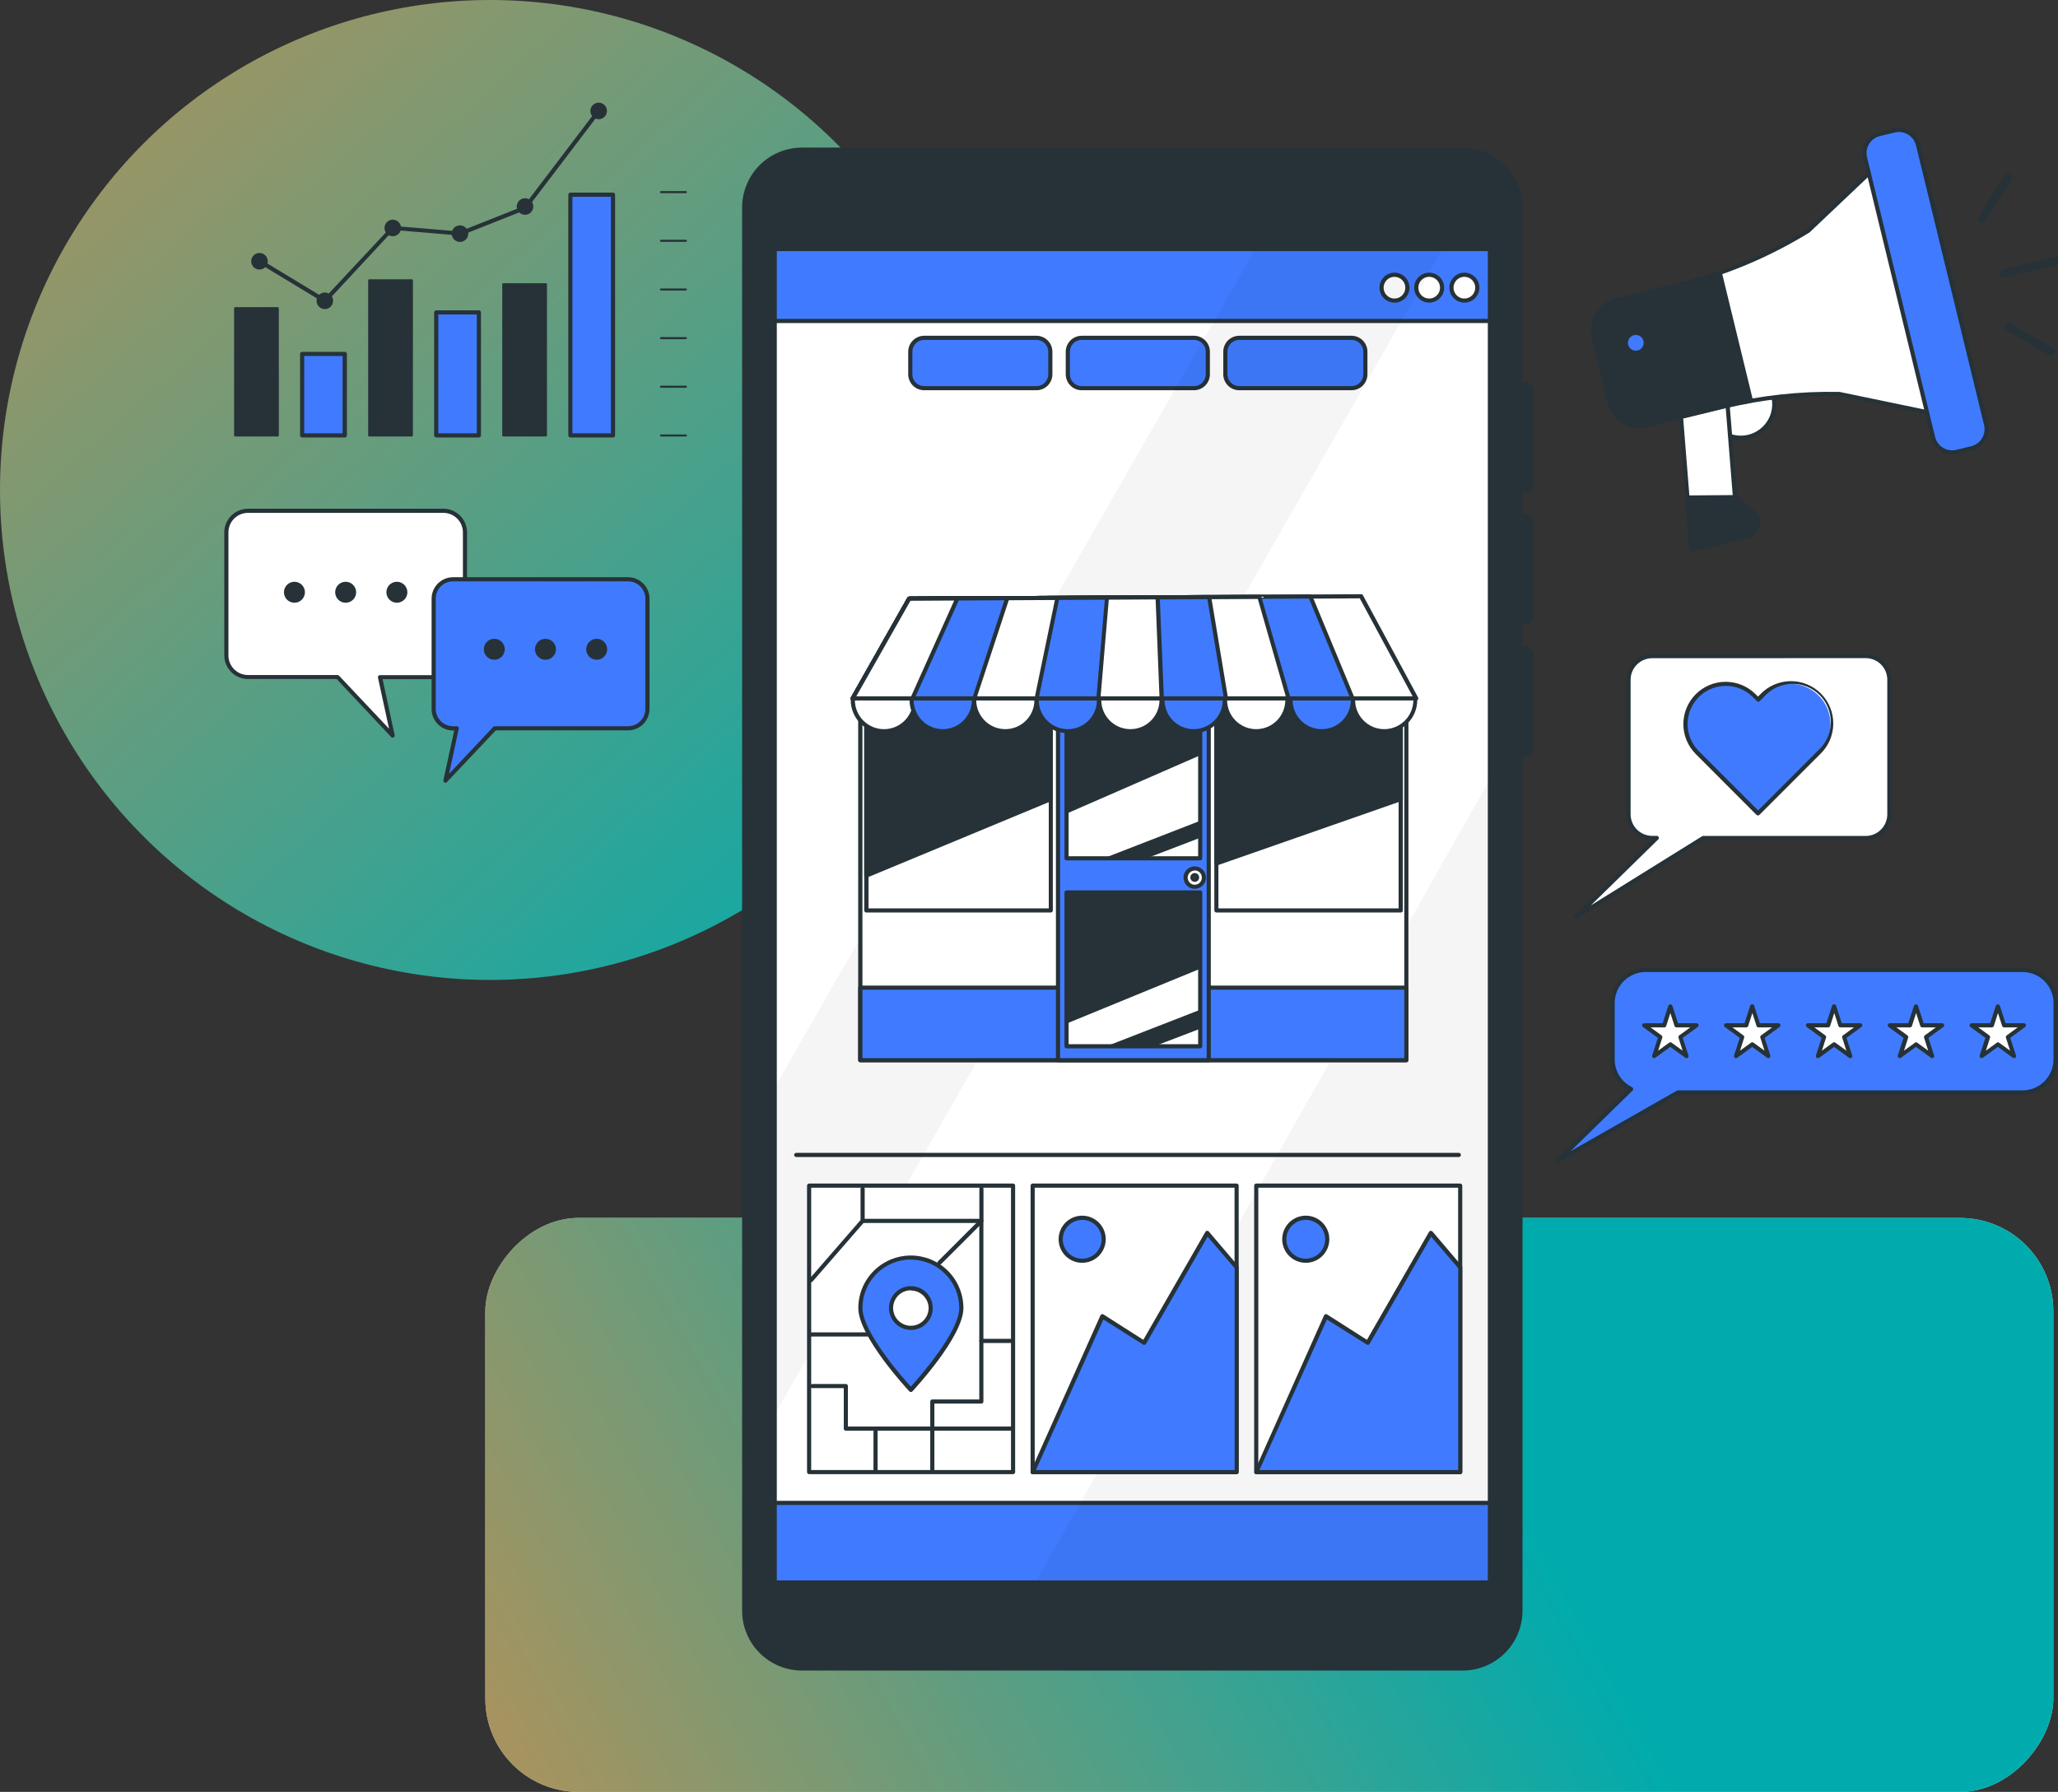 <svg width="441" height="384" viewBox="0 0 441 384" fill="none" xmlns="http://www.w3.org/2000/svg">
<rect x="0" y="0" width="441" height="384" fill="#333333" stroke="none"/>
<g clip-path="url(#clip0_370_2004)">
<rect width="336" height="123" rx="20" transform="matrix(-1 0 0 1 440 261)" fill="#D9D9D9"/>
<rect width="336" height="123" rx="20" transform="matrix(-1 0 0 1 440 261)" fill="url(#paint0_linear_370_2004)"/>
<circle cx="105" cy="105" r="105" fill="url(#paint1_linear_370_2004)"/>
<path d="M321.792 46.829H160.522V345.585H321.792V46.829Z" fill="white"/>
<path d="M321.792 346.029H160.523C160.405 346.029 160.292 345.982 160.209 345.899C160.126 345.816 160.079 345.703 160.079 345.585V46.83C160.079 46.712 160.126 46.599 160.209 46.516C160.292 46.433 160.405 46.386 160.523 46.386H321.792C321.909 46.386 322.022 46.433 322.105 46.516C322.189 46.599 322.235 46.712 322.235 46.83V345.585C322.235 345.703 322.189 345.816 322.105 345.899C322.022 345.982 321.909 346.029 321.792 346.029ZM160.966 345.141H321.348V47.273H160.966V345.141Z" fill="#263238"/>
<path d="M222.1 72.396H198.024C196.388 72.396 195.061 73.723 195.061 75.36V80.214C195.061 81.851 196.388 83.178 198.024 83.178H222.1C223.737 83.178 225.064 81.851 225.064 80.214V75.36C225.064 73.723 223.737 72.396 222.1 72.396Z" fill="#407BFF"/>
<path d="M222.1 83.63H198.033C197.128 83.628 196.26 83.267 195.62 82.627C194.98 81.987 194.619 81.119 194.617 80.214V75.369C194.619 74.463 194.98 73.596 195.62 72.955C196.26 72.315 197.128 71.954 198.033 71.952H222.1C223.005 71.954 223.873 72.315 224.513 72.955C225.153 73.596 225.514 74.463 225.516 75.369V80.214C225.514 81.119 225.153 81.987 224.513 82.627C223.873 83.267 223.005 83.628 222.1 83.63ZM198.033 72.84C197.363 72.842 196.721 73.109 196.247 73.583C195.774 74.057 195.506 74.699 195.504 75.369V80.214C195.506 80.884 195.774 81.526 196.247 82C196.721 82.474 197.363 82.741 198.033 82.743H222.1C222.77 82.741 223.412 82.474 223.886 82C224.359 81.526 224.627 80.884 224.629 80.214V75.369C224.627 74.699 224.359 74.057 223.886 73.583C223.412 73.109 222.77 72.842 222.1 72.84H198.033Z" fill="#263238"/>
<path d="M312.607 247.943H170.621C170.504 247.943 170.391 247.897 170.308 247.813C170.224 247.73 170.178 247.617 170.178 247.5C170.178 247.382 170.224 247.269 170.308 247.186C170.391 247.103 170.504 247.056 170.621 247.056H312.607C312.725 247.056 312.838 247.103 312.921 247.186C313.004 247.269 313.051 247.382 313.051 247.5C313.051 247.617 313.004 247.73 312.921 247.813C312.838 247.897 312.725 247.943 312.607 247.943Z" fill="#263238"/>
<path d="M255.857 72.396H231.782C230.145 72.396 228.818 73.723 228.818 75.36V80.214C228.818 81.851 230.145 83.178 231.782 83.178H255.857C257.494 83.178 258.821 81.851 258.821 80.214V75.36C258.821 73.723 257.494 72.396 255.857 72.396Z" fill="#407BFF"/>
<path d="M255.857 83.63H231.79C230.885 83.628 230.017 83.267 229.377 82.627C228.737 81.987 228.376 81.119 228.374 80.214V75.369C228.376 74.463 228.737 73.596 229.377 72.955C230.017 72.315 230.885 71.954 231.79 71.952H255.857C256.761 71.954 257.628 72.316 258.267 72.956C258.906 73.596 259.264 74.464 259.264 75.369V80.214C259.264 81.118 258.906 81.986 258.267 82.627C257.628 83.267 256.761 83.628 255.857 83.63ZM231.79 72.84C231.12 72.842 230.478 73.109 230.004 73.583C229.53 74.057 229.263 74.699 229.261 75.369V80.214C229.263 80.884 229.53 81.526 230.004 82C230.478 82.474 231.12 82.741 231.79 82.743H255.857C256.526 82.741 257.167 82.473 257.639 81.999C258.112 81.525 258.377 80.883 258.377 80.214V75.369C258.377 74.699 258.112 74.058 257.639 73.583C257.167 73.109 256.526 72.842 255.857 72.84H231.79Z" fill="#263238"/>
<path d="M289.614 72.396H265.539C263.902 72.396 262.575 73.723 262.575 75.36V80.214C262.575 81.851 263.902 83.178 265.539 83.178H289.614C291.251 83.178 292.578 81.851 292.578 80.214V75.36C292.578 73.723 291.251 72.396 289.614 72.396Z" fill="#407BFF"/>
<path d="M289.613 83.63H265.547C264.642 83.628 263.774 83.267 263.134 82.627C262.493 81.987 262.133 81.119 262.13 80.214V75.369C262.133 74.463 262.493 73.596 263.134 72.955C263.774 72.315 264.642 71.954 265.547 71.952H289.613C290.518 71.954 291.385 72.316 292.024 72.956C292.662 73.596 293.021 74.464 293.021 75.369V80.214C293.021 81.118 292.662 81.986 292.024 82.627C291.385 83.267 290.518 83.628 289.613 83.63ZM265.547 72.84C264.877 72.842 264.235 73.109 263.761 73.583C263.287 74.057 263.02 74.699 263.018 75.369V80.214C263.02 80.884 263.287 81.526 263.761 82C264.235 82.474 264.877 82.741 265.547 82.743H289.613C290.283 82.741 290.924 82.473 291.396 81.999C291.868 81.525 292.134 80.883 292.134 80.214V75.369C292.134 74.699 291.868 74.058 291.396 73.583C290.924 73.109 290.283 72.842 289.613 72.84H265.547Z" fill="#263238"/>
<path d="M321.792 46.829H160.522V68.784H321.792V46.829Z" fill="#407BFF"/>
<path d="M321.792 69.228H160.523C160.405 69.228 160.292 69.181 160.209 69.098C160.126 69.015 160.079 68.902 160.079 68.784V46.83C160.079 46.712 160.126 46.599 160.209 46.516C160.292 46.433 160.405 46.386 160.523 46.386H321.792C321.909 46.386 322.022 46.433 322.105 46.516C322.189 46.599 322.235 46.712 322.235 46.83V68.784C322.235 68.902 322.189 69.015 322.105 69.098C322.022 69.181 321.909 69.228 321.792 69.228ZM160.966 68.341H321.348V47.273H160.966V68.341Z" fill="#263238"/>
<path d="M301.559 61.649C301.56 61.1 301.399 60.563 301.094 60.106C300.79 59.649 300.357 59.293 299.849 59.083C299.342 58.872 298.784 58.818 298.245 58.926C297.707 59.034 297.213 59.3 296.826 59.689C296.439 60.079 296.176 60.574 296.072 61.114C295.967 61.653 296.025 62.211 296.239 62.717C296.452 63.222 296.811 63.654 297.27 63.955C297.729 64.256 298.267 64.414 298.817 64.409C299.545 64.402 300.241 64.109 300.754 63.592C301.267 63.075 301.556 62.377 301.559 61.649Z" fill="white"/>
<path d="M298.816 64.853C298.181 64.853 297.559 64.664 297.031 64.311C296.502 63.958 296.091 63.455 295.848 62.868C295.605 62.28 295.542 61.634 295.666 61.011C295.791 60.387 296.098 59.815 296.548 59.366C296.998 58.917 297.571 58.612 298.195 58.489C298.819 58.366 299.465 58.431 300.052 58.675C300.639 58.92 301.14 59.333 301.492 59.862C301.844 60.392 302.031 61.014 302.029 61.65C302.026 62.5 301.687 63.315 301.085 63.915C300.483 64.516 299.667 64.853 298.816 64.853ZM298.816 59.325C298.357 59.325 297.907 59.461 297.525 59.716C297.142 59.972 296.844 60.335 296.668 60.76C296.492 61.185 296.446 61.652 296.536 62.103C296.626 62.554 296.847 62.968 297.172 63.294C297.498 63.619 297.912 63.84 298.363 63.93C298.814 64.02 299.281 63.974 299.706 63.798C300.131 63.622 300.494 63.324 300.75 62.941C301.005 62.559 301.141 62.109 301.141 61.65C301.139 61.034 300.893 60.444 300.458 60.008C300.022 59.573 299.432 59.327 298.816 59.325Z" fill="#263238"/>
<path d="M309.057 61.649C309.059 61.101 308.898 60.564 308.594 60.108C308.291 59.651 307.858 59.295 307.352 59.084C306.846 58.873 306.288 58.818 305.751 58.924C305.213 59.031 304.718 59.295 304.331 59.682C303.943 60.07 303.679 60.564 303.573 61.102C303.466 61.64 303.522 62.198 303.732 62.704C303.943 63.21 304.299 63.642 304.756 63.946C305.212 64.25 305.749 64.411 306.297 64.409C307.029 64.407 307.729 64.115 308.246 63.598C308.763 63.081 309.055 62.38 309.057 61.649Z" fill="white"/>
<path d="M306.297 64.853C305.66 64.862 305.034 64.681 304.499 64.333C303.965 63.985 303.547 63.486 303.297 62.899C303.047 62.312 302.978 61.664 303.097 61.038C303.217 60.412 303.52 59.835 303.969 59.382C304.417 58.929 304.99 58.619 305.615 58.492C306.24 58.366 306.888 58.428 307.478 58.671C308.067 58.914 308.571 59.327 308.925 59.858C309.279 60.388 309.467 61.012 309.465 61.65C309.463 62.492 309.129 63.3 308.537 63.9C307.944 64.499 307.14 64.841 306.297 64.853ZM306.297 59.324C305.835 59.316 305.382 59.444 304.993 59.694C304.605 59.945 304.3 60.304 304.118 60.728C303.935 61.153 303.882 61.621 303.967 62.075C304.052 62.529 304.27 62.947 304.593 63.277C304.916 63.607 305.33 63.833 305.783 63.926C306.235 64.019 306.704 63.976 307.132 63.801C307.559 63.627 307.925 63.329 308.183 62.946C308.44 62.562 308.578 62.111 308.578 61.65C308.578 61.04 308.339 60.456 307.912 60.021C307.486 59.586 306.906 59.336 306.297 59.324Z" fill="#263238"/>
<path d="M316.565 61.649C316.567 61.101 316.406 60.565 316.102 60.108C315.799 59.652 315.368 59.296 314.862 59.085C314.356 58.874 313.799 58.818 313.261 58.924C312.724 59.029 312.23 59.292 311.841 59.679C311.453 60.066 311.189 60.56 311.081 61.097C310.974 61.634 311.028 62.191 311.237 62.698C311.447 63.204 311.801 63.637 312.257 63.942C312.712 64.246 313.248 64.409 313.796 64.409C314.529 64.409 315.232 64.118 315.751 63.601C316.27 63.084 316.562 62.382 316.565 61.649Z" fill="white"/>
<path d="M313.796 64.853C313.16 64.853 312.539 64.664 312.01 64.311C311.482 63.958 311.07 63.455 310.827 62.868C310.584 62.28 310.521 61.634 310.646 61.011C310.771 60.387 311.077 59.815 311.528 59.366C311.978 58.917 312.551 58.612 313.175 58.489C313.798 58.366 314.445 58.431 315.031 58.675C315.618 58.92 316.119 59.333 316.471 59.862C316.823 60.392 317.01 61.014 317.008 61.65C317.008 62.071 316.925 62.488 316.764 62.877C316.602 63.267 316.365 63.62 316.067 63.918C315.768 64.216 315.414 64.451 315.025 64.612C314.635 64.772 314.217 64.854 313.796 64.853ZM313.796 59.325C313.336 59.325 312.887 59.461 312.504 59.716C312.122 59.972 311.824 60.335 311.648 60.76C311.472 61.185 311.426 61.652 311.516 62.103C311.605 62.554 311.827 62.968 312.152 63.294C312.477 63.619 312.891 63.84 313.342 63.93C313.793 64.02 314.261 63.974 314.686 63.798C315.111 63.622 315.474 63.324 315.729 62.941C315.985 62.559 316.121 62.109 316.121 61.65C316.121 61.344 316.061 61.042 315.944 60.76C315.827 60.478 315.656 60.221 315.44 60.005C315.224 59.79 314.968 59.618 314.686 59.502C314.404 59.385 314.101 59.325 313.796 59.325Z" fill="#263238"/>
<path d="M321.792 322.069H160.522V345.576H321.792V322.069Z" fill="#407BFF"/>
<path d="M321.792 346.029H160.523C160.405 346.029 160.292 345.982 160.209 345.899C160.126 345.816 160.079 345.703 160.079 345.585V322.069C160.079 321.951 160.126 321.838 160.209 321.755C160.292 321.672 160.405 321.625 160.523 321.625H321.792C321.909 321.625 322.022 321.672 322.105 321.755C322.189 321.838 322.235 321.951 322.235 322.069V345.585C322.235 345.703 322.189 345.816 322.105 345.899C322.022 345.982 321.909 346.029 321.792 346.029ZM160.966 345.142H321.348V322.513H160.966V345.142Z" fill="#263238"/>
<path opacity="0.04" d="M272.753 46.829L160.522 242.618V312.671L312.909 46.829H272.753Z" fill="black"/>
<path opacity="0.04" d="M321.791 169.194L319.12 167.269L222.117 338.628L224.762 345.585H321.791V169.194Z" fill="black"/>
<path d="M326.628 105.612C327.157 105.612 327.665 105.401 328.04 105.027C328.414 104.652 328.625 104.144 328.625 103.615V83.692C328.625 83.431 328.573 83.171 328.472 82.93C328.372 82.688 328.225 82.469 328.039 82.284C327.854 82.099 327.633 81.953 327.391 81.853C327.149 81.754 326.89 81.704 326.628 81.705C326.504 81.696 326.379 81.696 326.255 81.705V44.434C326.246 41.034 324.889 37.777 322.482 35.377C320.075 32.976 316.814 31.628 313.414 31.628H171.864C168.458 31.628 165.192 32.981 162.784 35.389C160.376 37.797 159.023 41.063 159.023 44.469V345.15C159.022 346.837 159.353 348.508 159.998 350.067C160.642 351.626 161.588 353.042 162.781 354.236C163.973 355.429 165.389 356.376 166.948 357.022C168.506 357.667 170.177 358 171.864 358H313.414C315.101 358 316.772 357.667 318.33 357.022C319.889 356.376 321.305 355.429 322.497 354.236C323.69 353.042 324.635 351.626 325.28 350.067C325.925 348.508 326.256 346.837 326.255 345.15V162.237C326.379 162.246 326.504 162.246 326.628 162.237C327.157 162.237 327.665 162.027 328.04 161.652C328.414 161.278 328.625 160.77 328.625 160.24V140.363C328.625 139.833 328.414 139.325 328.04 138.951C327.665 138.576 327.157 138.366 326.628 138.366C326.504 138.357 326.379 138.357 326.255 138.366V133.867C326.379 133.88 326.504 133.88 326.628 133.867C326.89 133.868 327.149 133.817 327.391 133.718C327.633 133.619 327.854 133.472 328.039 133.288C328.225 133.103 328.372 132.883 328.472 132.642C328.573 132.4 328.625 132.141 328.625 131.879V112.028C328.625 111.498 328.414 110.99 328.04 110.616C327.665 110.241 327.157 110.031 326.628 110.031C326.502 110.032 326.377 110.047 326.255 110.075V105.567C326.377 105.595 326.502 105.61 326.628 105.612ZM318.819 338.672H166.459V53.813H318.819V338.672Z" fill="#263238"/>
<path d="M264.988 254.075H221.283V315.466H264.988V254.075Z" fill="white"/>
<path d="M264.988 315.91H221.284C221.166 315.91 221.053 315.864 220.97 315.78C220.887 315.697 220.84 315.584 220.84 315.467V254.076C220.842 253.959 220.89 253.847 220.972 253.764C221.055 253.682 221.167 253.634 221.284 253.632H264.988C265.106 253.632 265.219 253.679 265.302 253.762C265.385 253.845 265.432 253.958 265.432 254.076V315.467C265.432 315.584 265.385 315.697 265.302 315.78C265.219 315.864 265.106 315.91 264.988 315.91ZM221.727 315.023H264.545V254.519H221.727V315.023Z" fill="#263238"/>
<path d="M264.988 271.602L258.697 264.219L245.164 287.761L236.236 282.082L221.283 315.466H264.988V271.602Z" fill="#407BFF"/>
<path d="M264.989 315.91H221.284C221.21 315.911 221.137 315.893 221.072 315.858C221.006 315.823 220.951 315.772 220.911 315.71C220.871 315.648 220.848 315.577 220.843 315.503C220.838 315.429 220.853 315.355 220.884 315.289L235.811 281.878C235.838 281.821 235.876 281.771 235.923 281.729C235.971 281.688 236.026 281.657 236.086 281.638C236.147 281.616 236.213 281.609 236.277 281.617C236.342 281.625 236.404 281.647 236.458 281.682L244.995 287.122L258.306 263.979C258.341 263.915 258.39 263.862 258.451 263.823C258.511 263.784 258.581 263.761 258.652 263.757C258.722 263.751 258.792 263.762 258.856 263.788C258.921 263.815 258.979 263.855 259.025 263.908L265.317 271.3C265.387 271.378 265.425 271.479 265.423 271.584V315.448C265.426 315.507 265.416 315.566 265.396 315.622C265.375 315.677 265.343 315.727 265.303 315.77C265.262 315.813 265.214 315.848 265.16 315.872C265.106 315.896 265.048 315.909 264.989 315.91ZM221.976 315.022H264.571V271.77L258.768 265.017L245.572 287.983C245.507 288.087 245.406 288.163 245.288 288.196C245.229 288.21 245.168 288.211 245.109 288.201C245.049 288.19 244.992 288.167 244.942 288.134L236.432 282.765L221.976 315.022Z" fill="#263238"/>
<path d="M236.503 265.568C236.505 266.479 236.236 267.371 235.73 268.13C235.225 268.889 234.506 269.48 233.664 269.83C232.822 270.18 231.895 270.272 231.001 270.094C230.107 269.917 229.285 269.478 228.64 268.833C227.996 268.189 227.557 267.367 227.38 266.473C227.202 265.579 227.294 264.652 227.644 263.81C227.993 262.968 228.585 262.249 229.344 261.743C230.103 261.238 230.994 260.969 231.906 260.971C233.124 260.973 234.292 261.458 235.154 262.32C236.015 263.181 236.5 264.349 236.503 265.568Z" fill="#407BFF"/>
<path d="M231.906 270.617C230.907 270.619 229.93 270.324 229.098 269.77C228.267 269.216 227.618 268.428 227.235 267.506C226.851 266.583 226.75 265.568 226.944 264.588C227.137 263.608 227.618 262.707 228.323 262C229.029 261.293 229.929 260.811 230.909 260.616C231.888 260.42 232.904 260.52 233.827 260.902C234.75 261.283 235.54 261.931 236.095 262.761C236.65 263.592 236.946 264.568 236.946 265.567C236.946 266.905 236.416 268.188 235.471 269.135C234.526 270.081 233.244 270.614 231.906 270.617ZM231.906 261.414C231.082 261.413 230.276 261.655 229.59 262.112C228.905 262.569 228.37 263.219 228.054 263.979C227.737 264.74 227.654 265.578 227.815 266.386C227.975 267.194 228.371 267.937 228.954 268.519C229.537 269.102 230.279 269.498 231.087 269.659C231.895 269.819 232.733 269.736 233.494 269.42C234.255 269.104 234.905 268.569 235.361 267.883C235.818 267.197 236.061 266.391 236.059 265.567C236.057 264.467 235.618 263.412 234.84 262.633C234.062 261.855 233.007 261.417 231.906 261.414Z" fill="#263238"/>
<path d="M312.9 254.075H269.195V315.466H312.9V254.075Z" fill="white"/>
<path d="M312.899 315.91H269.194C269.077 315.91 268.964 315.864 268.881 315.78C268.797 315.697 268.751 315.584 268.751 315.467V254.076C268.751 253.958 268.797 253.845 268.881 253.762C268.964 253.679 269.077 253.632 269.194 253.632H312.899C313.016 253.634 313.128 253.682 313.211 253.764C313.293 253.847 313.341 253.959 313.343 254.076V315.467C313.343 315.584 313.296 315.697 313.213 315.78C313.13 315.864 313.017 315.91 312.899 315.91ZM269.638 315.023H312.456V254.519H269.638V315.023Z" fill="#263238"/>
<path d="M312.9 271.602L306.599 264.219L293.066 287.761L284.139 282.082L269.195 315.466H312.9V271.602Z" fill="#407BFF"/>
<path d="M312.899 315.91H269.195C269.12 315.912 269.046 315.894 268.981 315.858C268.915 315.822 268.861 315.77 268.822 315.706C268.787 315.642 268.769 315.57 268.769 315.498C268.769 315.425 268.787 315.353 268.822 315.289L283.73 281.878C283.758 281.82 283.798 281.769 283.847 281.728C283.896 281.686 283.953 281.656 284.014 281.638C284.074 281.617 284.138 281.61 284.201 281.618C284.265 281.625 284.325 281.648 284.378 281.683L292.915 287.123L306.226 263.979C306.262 263.917 306.312 263.864 306.372 263.826C306.432 263.787 306.501 263.763 306.572 263.757C306.643 263.752 306.714 263.764 306.78 263.79C306.846 263.816 306.905 263.856 306.954 263.908L313.246 271.3C313.311 271.38 313.349 271.48 313.352 271.584V315.449C313.354 315.509 313.345 315.57 313.323 315.626C313.301 315.683 313.268 315.734 313.225 315.777C313.183 315.821 313.132 315.855 313.076 315.878C313.02 315.9 312.96 315.912 312.899 315.91ZM269.878 315.023H312.474V271.77L306.67 265.017L293.492 287.983C293.461 288.036 293.42 288.082 293.371 288.118C293.322 288.155 293.267 288.181 293.208 288.196C293.15 288.211 293.091 288.212 293.033 288.202C292.974 288.191 292.919 288.168 292.871 288.134L284.334 282.765L269.878 315.023Z" fill="#263238"/>
<path d="M284.414 265.568C284.416 266.479 284.147 267.37 283.642 268.129C283.137 268.887 282.418 269.479 281.577 269.829C280.736 270.179 279.809 270.272 278.915 270.095C278.021 269.918 277.2 269.48 276.555 268.836C275.91 268.193 275.47 267.372 275.292 266.478C275.113 265.585 275.204 264.658 275.552 263.816C275.901 262.974 276.491 262.254 277.249 261.748C278.006 261.241 278.897 260.971 279.808 260.971C281.028 260.973 282.196 261.458 283.059 262.319C283.922 263.181 284.409 264.348 284.414 265.568Z" fill="#407BFF"/>
<path d="M279.808 270.617C278.809 270.617 277.833 270.321 277.003 269.766C276.172 269.211 275.525 268.422 275.143 267.5C274.761 266.577 274.661 265.562 274.856 264.582C275.05 263.603 275.531 262.703 276.237 261.997C276.944 261.291 277.843 260.81 278.823 260.615C279.802 260.42 280.818 260.52 281.74 260.902C282.663 261.285 283.451 261.932 284.006 262.762C284.561 263.593 284.857 264.569 284.857 265.567C284.857 266.907 284.325 268.191 283.378 269.138C282.431 270.085 281.147 270.617 279.808 270.617ZM279.808 261.414C278.984 261.414 278.179 261.659 277.495 262.116C276.81 262.574 276.277 263.225 275.962 263.986C275.647 264.747 275.565 265.584 275.727 266.392C275.888 267.199 276.285 267.941 276.868 268.522C277.451 269.104 278.193 269.5 279.001 269.659C279.809 269.819 280.646 269.735 281.407 269.419C282.167 269.103 282.817 268.568 283.273 267.882C283.729 267.196 283.972 266.391 283.97 265.567C283.968 264.465 283.528 263.409 282.748 262.63C281.967 261.852 280.91 261.414 279.808 261.414Z" fill="#263238"/>
<path d="M217.086 254.075H173.381V315.466H217.086V254.075Z" fill="white"/>
<path d="M217.086 315.91H173.381C173.263 315.91 173.15 315.864 173.067 315.78C172.984 315.697 172.937 315.584 172.937 315.467V254.076C172.94 253.959 172.987 253.847 173.07 253.764C173.152 253.682 173.264 253.634 173.381 253.632H217.086C217.204 253.632 217.316 253.679 217.4 253.762C217.483 253.845 217.53 253.958 217.53 254.076V315.467C217.53 315.584 217.483 315.697 217.4 315.78C217.316 315.864 217.204 315.91 217.086 315.91ZM173.825 315.023H216.642V254.519H173.825V315.023Z" fill="#263238"/>
<path d="M195.184 269.498C193.762 269.495 192.352 269.772 191.037 270.314C189.721 270.856 188.525 271.652 187.518 272.657C186.511 273.662 185.712 274.856 185.166 276.17C184.621 277.484 184.34 278.893 184.34 280.316C184.34 286.315 195.184 297.851 195.184 297.851C195.184 297.851 206.002 286.315 206.002 280.298C205.997 277.432 204.856 274.685 202.827 272.66C200.799 270.636 198.05 269.498 195.184 269.498ZM195.184 284.584C194.344 284.584 193.522 284.335 192.823 283.868C192.124 283.401 191.579 282.737 191.257 281.96C190.936 281.184 190.851 280.329 191.015 279.504C191.179 278.68 191.584 277.922 192.179 277.328C192.773 276.733 193.531 276.329 194.355 276.165C195.18 276.001 196.034 276.085 196.811 276.406C197.588 276.728 198.252 277.273 198.719 277.972C199.186 278.671 199.435 279.493 199.435 280.334C199.426 281.454 198.974 282.525 198.177 283.313C197.381 284.101 196.305 284.542 195.184 284.54V284.584Z" fill="#407BFF"/>
<path d="M195.185 298.313C195.124 298.313 195.065 298.301 195.01 298.276C194.955 298.252 194.905 298.216 194.865 298.171C194.413 297.692 183.923 286.395 183.923 280.316C183.923 277.33 185.11 274.465 187.222 272.354C189.334 270.242 192.198 269.055 195.185 269.055C198.171 269.055 201.036 270.242 203.147 272.354C205.259 274.465 206.446 277.33 206.446 280.316C206.446 286.395 195.957 297.692 195.513 298.171C195.47 298.215 195.419 298.251 195.363 298.275C195.307 298.3 195.246 298.312 195.185 298.313ZM195.185 269.916C192.434 269.918 189.797 271.012 187.852 272.957C185.907 274.902 184.813 277.539 184.811 280.29C184.811 285.446 193.392 295.207 195.185 297.151C196.959 295.172 205.558 285.41 205.558 280.29C205.549 277.544 204.452 274.913 202.508 272.974C200.564 271.035 197.931 269.945 195.185 269.943V269.916ZM195.185 285.002C194.256 285.002 193.348 284.727 192.577 284.211C191.805 283.695 191.203 282.962 190.848 282.104C190.492 281.246 190.399 280.302 190.58 279.392C190.762 278.481 191.209 277.645 191.865 276.988C192.522 276.332 193.358 275.884 194.269 275.703C195.179 275.522 196.123 275.615 196.981 275.97C197.839 276.326 198.572 276.927 199.088 277.699C199.604 278.471 199.879 279.379 199.879 280.308C199.88 280.925 199.76 281.536 199.524 282.107C199.289 282.677 198.943 283.196 198.507 283.633C198.071 284.07 197.553 284.416 196.983 284.653C196.413 284.889 195.802 285.011 195.185 285.011V285.002ZM195.185 276.501C194.432 276.501 193.696 276.724 193.07 277.142C192.443 277.56 191.956 278.155 191.667 278.851C191.379 279.546 191.304 280.312 191.451 281.05C191.598 281.789 191.96 282.467 192.493 282.999C193.025 283.532 193.703 283.894 194.442 284.041C195.18 284.188 195.946 284.113 196.641 283.825C197.337 283.537 197.932 283.049 198.35 282.423C198.768 281.797 198.992 281.061 198.992 280.308C198.978 279.307 198.57 278.352 197.858 277.65C197.145 276.947 196.185 276.554 195.185 276.554V276.501Z" fill="#263238"/>
<path d="M216.642 287.797H210.289C210.171 287.797 210.058 287.75 209.975 287.667C209.892 287.584 209.845 287.471 209.845 287.353V262.08H184.847C184.729 262.08 184.616 262.033 184.533 261.95C184.45 261.867 184.403 261.754 184.403 261.636V254.723C184.405 254.606 184.453 254.495 184.535 254.412C184.618 254.329 184.73 254.282 184.847 254.28C184.964 254.28 185.077 254.326 185.16 254.41C185.243 254.493 185.29 254.606 185.29 254.723V261.192H210.289C210.406 261.195 210.517 261.242 210.6 261.325C210.683 261.408 210.73 261.519 210.732 261.636V286.91H216.642C216.76 286.91 216.873 286.956 216.956 287.04C217.039 287.123 217.086 287.236 217.086 287.353C217.086 287.471 217.039 287.584 216.956 287.667C216.873 287.75 216.76 287.797 216.642 287.797Z" fill="#263238"/>
<path d="M173.789 274.779C173.682 274.778 173.578 274.741 173.496 274.672C173.452 274.635 173.415 274.589 173.389 274.537C173.363 274.485 173.347 274.429 173.343 274.371C173.339 274.313 173.346 274.255 173.365 274.2C173.384 274.145 173.413 274.094 173.452 274.051L184.518 261.326C184.597 261.243 184.705 261.194 184.819 261.19C184.933 261.185 185.045 261.224 185.131 261.3C185.217 261.375 185.27 261.481 185.28 261.595C185.29 261.709 185.255 261.822 185.183 261.911L174.126 274.628C174.083 274.675 174.031 274.713 173.973 274.738C173.915 274.764 173.852 274.778 173.789 274.779Z" fill="#263238"/>
<path d="M199.781 315.44C199.664 315.44 199.551 315.393 199.468 315.31C199.384 315.227 199.338 315.114 199.338 314.996V300.345C199.338 300.227 199.384 300.115 199.468 300.031C199.551 299.948 199.664 299.901 199.781 299.901H209.845V287.353C209.845 287.236 209.891 287.123 209.975 287.04C210.058 286.956 210.171 286.91 210.288 286.91C210.406 286.91 210.519 286.956 210.602 287.04C210.685 287.123 210.732 287.236 210.732 287.353V300.345C210.732 300.463 210.685 300.576 210.602 300.659C210.519 300.742 210.406 300.789 210.288 300.789H200.225V314.987C200.226 315.046 200.216 315.105 200.194 315.16C200.172 315.215 200.14 315.265 200.098 315.307C200.057 315.349 200.008 315.382 199.953 315.405C199.899 315.428 199.84 315.44 199.781 315.44Z" fill="#263238"/>
<path d="M216.918 306.593H181.253C181.135 306.593 181.022 306.546 180.939 306.463C180.856 306.379 180.809 306.266 180.809 306.149V297.47H174.065C173.947 297.47 173.834 297.423 173.751 297.34C173.668 297.257 173.621 297.144 173.621 297.026C173.621 296.909 173.668 296.796 173.751 296.712C173.834 296.629 173.947 296.583 174.065 296.583H181.253C181.37 296.583 181.483 296.629 181.566 296.712C181.65 296.796 181.696 296.909 181.696 297.026V305.705H216.918C217.035 305.705 217.148 305.752 217.231 305.835C217.315 305.918 217.361 306.031 217.361 306.149C217.361 306.266 217.315 306.379 217.231 306.463C217.148 306.546 217.035 306.593 216.918 306.593Z" fill="#263238"/>
<path d="M187.615 315.44C187.497 315.44 187.385 315.393 187.301 315.31C187.218 315.227 187.171 315.114 187.171 314.996V306.424C187.171 306.306 187.218 306.193 187.301 306.11C187.385 306.027 187.497 305.98 187.615 305.98C187.733 305.98 187.846 306.027 187.929 306.11C188.012 306.193 188.059 306.306 188.059 306.424V314.996C188.059 315.114 188.012 315.227 187.929 315.31C187.846 315.393 187.733 315.44 187.615 315.44Z" fill="#263238"/>
<path d="M201.299 271.069C201.241 271.069 201.183 271.057 201.13 271.034C201.077 271.011 201.028 270.978 200.988 270.936C200.947 270.895 200.914 270.846 200.891 270.792C200.869 270.738 200.857 270.68 200.857 270.621C200.857 270.563 200.869 270.505 200.891 270.451C200.914 270.396 200.947 270.347 200.988 270.306L209.862 261.432V254.723C209.862 254.606 209.909 254.493 209.992 254.41C210.075 254.326 210.188 254.28 210.306 254.28C210.423 254.282 210.534 254.329 210.617 254.412C210.7 254.495 210.747 254.606 210.75 254.723V261.636C210.748 261.756 210.7 261.87 210.617 261.956L201.627 270.936C201.586 270.981 201.535 271.016 201.478 271.039C201.421 271.062 201.36 271.073 201.299 271.069Z" fill="#263238"/>
<path d="M185.956 286.413H173.789C173.672 286.413 173.559 286.366 173.476 286.283C173.392 286.199 173.346 286.087 173.346 285.969C173.346 285.851 173.392 285.738 173.476 285.655C173.559 285.572 173.672 285.525 173.789 285.525H185.956C186.073 285.525 186.186 285.572 186.27 285.655C186.353 285.738 186.4 285.851 186.4 285.969C186.4 286.087 186.353 286.199 186.27 286.283C186.186 286.366 186.073 286.413 185.956 286.413Z" fill="#263238"/>
<path d="M301.372 147.977H184.367V227.196H301.372V147.977Z" fill="white"/>
<path d="M301.363 227.639H184.34C184.223 227.639 184.11 227.593 184.027 227.509C183.943 227.426 183.897 227.313 183.897 227.196V147.977C183.897 147.859 183.943 147.746 184.027 147.663C184.11 147.58 184.223 147.533 184.34 147.533H301.363C301.481 147.533 301.594 147.58 301.677 147.663C301.76 147.746 301.807 147.859 301.807 147.977V227.196C301.807 227.313 301.76 227.426 301.677 227.509C301.594 227.593 301.481 227.639 301.363 227.639ZM184.811 226.752H300.919V148.42H184.811V226.752Z" fill="#263238"/>
<path d="M301.372 211.649H184.367V227.205H301.372V211.649Z" fill="#407BFF"/>
<path d="M301.363 227.639H184.34C184.223 227.639 184.11 227.593 184.027 227.509C183.943 227.426 183.897 227.313 183.897 227.196V211.648C183.897 211.531 183.943 211.418 184.027 211.335C184.11 211.251 184.223 211.205 184.34 211.205H301.363C301.481 211.205 301.594 211.251 301.677 211.335C301.76 211.418 301.807 211.531 301.807 211.648V227.196C301.807 227.313 301.76 227.426 301.677 227.509C301.594 227.593 301.481 227.639 301.363 227.639ZM184.811 226.752H300.919V212.092H184.811V226.752Z" fill="#263238"/>
<path d="M300.138 150.266H260.631V195.098H300.138V150.266Z" fill="white"/>
<path d="M300.138 195.551H260.658C260.541 195.548 260.429 195.501 260.346 195.418C260.264 195.336 260.216 195.224 260.214 195.107V150.266C260.216 150.149 260.264 150.038 260.346 149.955C260.429 149.872 260.541 149.825 260.658 149.823H300.165C300.283 149.823 300.396 149.869 300.479 149.952C300.562 150.036 300.609 150.149 300.609 150.266V195.107C300.609 195.168 300.597 195.228 300.573 195.283C300.549 195.339 300.514 195.389 300.47 195.431C300.425 195.472 300.373 195.504 300.316 195.525C300.259 195.546 300.199 195.554 300.138 195.551ZM261.092 194.663H299.704V150.71H261.075L261.092 194.663Z" fill="#263238"/>
<path d="M225.143 150.266H185.636V195.098H225.143V150.266Z" fill="white"/>
<path d="M225.161 195.551H185.636C185.518 195.551 185.406 195.504 185.322 195.421C185.239 195.338 185.192 195.225 185.192 195.107V150.266C185.192 150.149 185.239 150.036 185.322 149.952C185.406 149.869 185.518 149.823 185.636 149.823H225.161C225.278 149.825 225.39 149.872 225.473 149.955C225.555 150.038 225.603 150.149 225.605 150.266V195.107C225.603 195.224 225.555 195.336 225.473 195.418C225.39 195.501 225.278 195.548 225.161 195.551ZM186.115 194.663H224.735V150.71H186.115V194.663Z" fill="#263238"/>
<path d="M300.138 171.244L260.631 185.043V150.266H300.138V171.244Z" fill="#263238"/>
<path d="M260.658 185.488C260.599 185.489 260.541 185.478 260.486 185.456C260.432 185.434 260.383 185.402 260.341 185.36C260.3 185.319 260.267 185.269 260.245 185.215C260.223 185.161 260.213 185.102 260.214 185.044V150.266C260.216 150.149 260.264 150.038 260.346 149.955C260.429 149.872 260.541 149.825 260.658 149.823H300.165C300.283 149.823 300.396 149.869 300.479 149.952C300.562 150.036 300.609 150.149 300.609 150.266V171.245C300.609 171.336 300.581 171.425 300.528 171.499C300.476 171.574 300.402 171.631 300.316 171.662L260.809 185.461C260.76 185.478 260.709 185.487 260.658 185.488ZM261.101 150.71V184.432L299.704 170.952V150.71H261.101Z" fill="#263238"/>
<path d="M225.134 171.244L185.636 187.644V150.266H225.134V171.244Z" fill="#263238"/>
<path d="M185.636 188.088C185.548 188.087 185.462 188.063 185.388 188.017C185.327 187.975 185.278 187.919 185.244 187.854C185.21 187.789 185.192 187.717 185.192 187.644V150.266C185.192 150.149 185.239 150.036 185.322 149.952C185.406 149.869 185.518 149.823 185.636 149.823H225.161C225.278 149.825 225.39 149.872 225.473 149.955C225.555 150.038 225.603 150.149 225.605 150.266V171.245C225.603 171.332 225.577 171.417 225.528 171.489C225.479 171.562 225.41 171.619 225.33 171.653L185.822 188.052C185.764 188.079 185.7 188.092 185.636 188.088ZM186.08 150.71V186.978L224.7 170.952V150.71H186.08Z" fill="#263238"/>
<path d="M259.016 147.977H226.714V227.196H259.016V147.977Z" fill="#407BFF"/>
<path d="M259.016 227.639H226.714C226.596 227.639 226.483 227.593 226.4 227.509C226.317 227.426 226.27 227.313 226.27 227.196V147.977C226.273 147.86 226.32 147.748 226.403 147.665C226.485 147.583 226.597 147.535 226.714 147.533H259.016C259.133 147.535 259.244 147.583 259.327 147.665C259.41 147.748 259.457 147.86 259.459 147.977V227.196C259.459 227.313 259.413 227.426 259.329 227.509C259.246 227.593 259.133 227.639 259.016 227.639ZM227.158 226.752H258.572V148.42H227.158V226.752Z" fill="#263238"/>
<path d="M228.542 191.247H257.188V224.196H228.542V191.247ZM228.542 150.967V183.935H257.188V150.967H228.542Z" fill="white"/>
<path d="M257.188 224.658H228.542C228.425 224.655 228.314 224.608 228.231 224.525C228.148 224.442 228.101 224.331 228.099 224.214V191.247C228.099 191.129 228.145 191.016 228.229 190.933C228.312 190.85 228.425 190.803 228.542 190.803H257.188C257.306 190.803 257.418 190.85 257.502 190.933C257.585 191.016 257.632 191.129 257.632 191.247V224.196C257.633 224.256 257.622 224.315 257.601 224.37C257.579 224.425 257.547 224.476 257.505 224.519C257.464 224.562 257.415 224.596 257.36 224.62C257.306 224.644 257.247 224.657 257.188 224.658ZM228.986 223.77H256.744V191.69H228.986V223.77ZM257.188 184.378H228.542C228.425 184.378 228.312 184.331 228.229 184.248C228.145 184.165 228.099 184.052 228.099 183.934V150.967C228.101 150.85 228.148 150.739 228.231 150.656C228.314 150.573 228.425 150.526 228.542 150.523H257.188C257.305 150.526 257.416 150.573 257.499 150.656C257.582 150.739 257.629 150.85 257.632 150.967V183.934C257.632 183.993 257.62 184.05 257.598 184.104C257.576 184.158 257.543 184.207 257.502 184.248C257.46 184.289 257.412 184.322 257.358 184.344C257.304 184.367 257.246 184.378 257.188 184.378ZM228.986 183.491H256.744V151.429H228.986V183.491Z" fill="#263238"/>
<path d="M257.188 220.452V216.387L237.07 224.214H247.347L257.188 220.452Z" fill="#263238"/>
<path d="M228.542 174.359L257.188 161.856V150.967H228.542V174.359Z" fill="#263238"/>
<path d="M245.678 183.934L257.188 179.533V175.895L236.493 183.934H245.678Z" fill="#263238"/>
<path d="M228.542 219.351L257.188 207.602V191.247H228.542V219.351Z" fill="#263238"/>
<path d="M182.734 149.547C182.734 149.689 182.734 149.84 182.734 149.991C182.797 151.722 183.529 153.362 184.776 154.564C186.023 155.767 187.688 156.439 189.421 156.439C191.153 156.439 192.818 155.767 194.065 154.564C195.312 153.362 196.044 151.722 196.107 149.991C196.107 149.84 196.107 149.689 196.107 149.547H182.734Z" fill="white"/>
<path d="M189.399 157.117C187.516 157.117 185.71 156.369 184.379 155.037C183.047 153.706 182.299 151.9 182.299 150.017C182.299 149.884 182.299 149.76 182.299 149.636V149.547C182.306 149.434 182.356 149.328 182.438 149.25C182.521 149.173 182.63 149.13 182.743 149.13H196.054C196.167 149.13 196.276 149.173 196.359 149.25C196.441 149.328 196.491 149.434 196.498 149.547V149.636C196.498 149.76 196.498 149.884 196.498 150.017C196.498 151.9 195.75 153.706 194.419 155.037C193.087 156.369 191.281 157.117 189.399 157.117ZM183.187 150.017C183.187 151.673 183.844 153.261 185.015 154.432C186.186 155.602 187.774 156.26 189.43 156.26C191.085 156.26 192.673 155.602 193.844 154.432C195.015 153.261 195.673 151.673 195.673 150.017H183.187Z" fill="#263238"/>
<path d="M195.335 149.547C195.335 149.689 195.335 149.84 195.335 149.991C195.335 151.763 196.039 153.463 197.292 154.716C198.546 155.969 200.245 156.673 202.017 156.673C203.79 156.673 205.489 155.969 206.742 154.716C207.996 153.463 208.7 151.763 208.7 149.991C208.7 149.84 208.7 149.689 208.7 149.547H195.335Z" fill="#407BFF"/>
<path d="M202 157.117C200.117 157.117 198.311 156.369 196.98 155.037C195.649 153.706 194.901 151.9 194.901 150.017C194.901 149.884 194.901 149.751 194.901 149.627C194.909 149.505 194.958 149.39 195.04 149.3C195.123 149.209 195.233 149.15 195.353 149.13H208.664C208.776 149.13 208.884 149.171 208.966 149.247C209.048 149.323 209.099 149.427 209.108 149.538C209.108 149.751 209.108 149.884 209.108 150.017C209.108 150.95 208.924 151.874 208.567 152.736C208.209 153.598 207.686 154.381 207.026 155.04C206.365 155.7 205.582 156.222 204.719 156.579C203.857 156.935 202.933 157.118 202 157.117ZM195.788 150.017C195.788 151.672 196.445 153.259 197.615 154.429C198.785 155.599 200.372 156.256 202.027 156.256C203.681 156.256 205.268 155.599 206.438 154.429C207.608 153.259 208.265 151.672 208.265 150.017H195.788Z" fill="#263238"/>
<path d="M208.736 149.547C208.736 149.689 208.736 149.84 208.736 149.991C208.736 151.763 209.44 153.463 210.693 154.716C211.946 155.969 213.646 156.673 215.418 156.673C217.19 156.673 218.89 155.969 220.143 154.716C221.396 153.463 222.1 151.763 222.1 149.991C222.1 149.84 222.1 149.689 222.1 149.547H208.736Z" fill="white"/>
<path d="M215.4 157.117C213.517 157.117 211.711 156.369 210.38 155.037C209.048 153.706 208.301 151.9 208.301 150.017C208.301 149.884 208.301 149.751 208.301 149.618C208.307 149.498 208.355 149.384 208.436 149.295C208.517 149.206 208.626 149.148 208.744 149.13H222.055C222.167 149.13 222.275 149.171 222.357 149.247C222.439 149.323 222.49 149.427 222.499 149.538C222.499 149.751 222.499 149.884 222.499 150.017C222.499 151.9 221.751 153.706 220.42 155.037C219.088 156.369 217.283 157.117 215.4 157.117ZM209.188 150.017C209.188 151.672 209.845 153.259 211.015 154.429C212.185 155.599 213.772 156.256 215.426 156.256C217.081 156.256 218.668 155.599 219.838 154.429C221.008 153.259 221.665 151.672 221.665 150.017H209.188Z" fill="#263238"/>
<path d="M222.135 149.547C222.135 149.689 222.135 149.84 222.135 149.991C222.135 151.763 222.839 153.463 224.092 154.716C225.346 155.969 227.045 156.673 228.817 156.673C230.59 156.673 232.289 155.969 233.542 154.716C234.796 153.463 235.5 151.763 235.5 149.991C235.5 149.84 235.5 149.689 235.5 149.547H222.135Z" fill="#407BFF"/>
<path d="M228.8 157.117C226.917 157.117 225.111 156.369 223.78 155.037C222.448 153.706 221.7 151.9 221.7 150.017C221.7 149.884 221.7 149.76 221.7 149.636V149.547C221.707 149.434 221.757 149.328 221.839 149.25C221.922 149.173 222.031 149.13 222.144 149.13H235.455C235.569 149.13 235.678 149.173 235.76 149.25C235.842 149.328 235.892 149.434 235.899 149.547V149.636C235.899 149.76 235.899 149.884 235.899 150.017C235.899 151.9 235.151 153.706 233.82 155.037C232.488 156.369 230.683 157.117 228.8 157.117ZM222.588 150.017C222.588 151.672 223.245 153.259 224.415 154.429C225.585 155.599 227.172 156.256 228.826 156.256C230.481 156.256 232.068 155.599 233.238 154.429C234.408 153.259 235.065 151.672 235.065 150.017H222.588Z" fill="#263238"/>
<path d="M235.535 149.547C235.535 149.689 235.535 149.84 235.535 149.991C235.535 151.763 236.239 153.463 237.492 154.716C238.745 155.969 240.445 156.673 242.217 156.673C243.989 156.673 245.689 155.969 246.942 154.716C248.195 153.463 248.899 151.763 248.899 149.991C248.899 149.84 248.899 149.689 248.899 149.547H235.535Z" fill="white"/>
<path d="M242.2 157.117C240.317 157.117 238.511 156.369 237.18 155.037C235.848 153.706 235.1 151.9 235.1 150.017C235.1 149.884 235.1 149.76 235.1 149.636V149.547C235.107 149.434 235.157 149.328 235.239 149.25C235.322 149.173 235.431 149.13 235.544 149.13H248.855C248.968 149.13 249.077 149.173 249.16 149.25C249.242 149.328 249.292 149.434 249.299 149.547V149.636C249.299 149.76 249.299 149.884 249.299 150.017C249.299 151.9 248.551 153.706 247.22 155.037C245.888 156.369 244.082 157.117 242.2 157.117ZM235.988 150.017C235.988 151.672 236.645 153.259 237.815 154.429C238.985 155.599 240.572 156.256 242.226 156.256C243.881 156.256 245.468 155.599 246.638 154.429C247.807 153.259 248.465 151.672 248.465 150.017H235.988Z" fill="#263238"/>
<path d="M249.121 149.547C249.121 149.689 249.121 149.84 249.121 149.991C249.121 151.763 249.825 153.463 251.078 154.716C252.332 155.969 254.031 156.673 255.804 156.673C257.576 156.673 259.275 155.969 260.529 154.716C261.782 153.463 262.486 151.763 262.486 149.991C262.486 149.84 262.486 149.689 262.486 149.547H249.121Z" fill="#407BFF"/>
<path d="M255.759 157.117C253.876 157.117 252.071 156.369 250.739 155.037C249.408 153.706 248.66 151.9 248.66 150.017C248.66 149.884 248.66 149.751 248.66 149.618C248.667 149.498 248.714 149.384 248.795 149.295C248.876 149.206 248.985 149.148 249.104 149.13H262.415C262.528 149.13 262.637 149.173 262.719 149.25C262.802 149.328 262.852 149.434 262.858 149.547C262.858 149.751 262.858 149.884 262.858 150.017C262.858 151.9 262.11 153.706 260.779 155.037C259.448 156.369 257.642 157.117 255.759 157.117ZM249.547 150.017C249.547 151.672 250.205 153.259 251.375 154.429C252.544 155.599 254.131 156.256 255.786 156.256C257.44 156.256 259.027 155.599 260.197 154.429C261.367 153.259 262.024 151.672 262.024 150.017H249.547Z" fill="#263238"/>
<path d="M262.495 149.547C262.495 149.689 262.495 149.84 262.495 149.991C262.495 151.763 263.199 153.463 264.452 154.716C265.705 155.969 267.405 156.673 269.177 156.673C270.949 156.673 272.649 155.969 273.902 154.716C275.155 153.463 275.859 151.763 275.859 149.991C275.859 149.84 275.859 149.689 275.859 149.547H262.495Z" fill="white"/>
<path d="M269.159 157.117C267.276 157.117 265.471 156.369 264.139 155.037C262.808 153.706 262.06 151.9 262.06 150.017C262.06 149.884 262.06 149.76 262.06 149.636V149.547C262.067 149.434 262.116 149.328 262.199 149.25C262.281 149.173 262.39 149.13 262.504 149.13H275.815C275.928 149.13 276.037 149.173 276.119 149.25C276.202 149.328 276.252 149.434 276.258 149.547V149.636C276.258 149.76 276.258 149.884 276.258 150.017C276.258 151.9 275.51 153.706 274.179 155.037C272.848 156.369 271.042 157.117 269.159 157.117ZM262.947 150.017C262.947 151.672 263.605 153.259 264.774 154.429C265.944 155.599 267.531 156.256 269.186 156.256C270.84 156.256 272.427 155.599 273.597 154.429C274.767 153.259 275.424 151.672 275.424 150.017H262.947Z" fill="#263238"/>
<path d="M276.534 149.547C276.534 149.689 276.534 149.84 276.534 149.991C276.534 151.763 277.238 153.463 278.491 154.716C279.744 155.969 281.444 156.673 283.216 156.673C284.988 156.673 286.688 155.969 287.941 154.716C289.194 153.463 289.898 151.763 289.898 149.991C289.898 149.84 289.898 149.689 289.898 149.547H276.534Z" fill="#407BFF"/>
<path d="M283.198 157.117C281.315 157.117 279.509 156.369 278.178 155.037C276.846 153.706 276.098 151.9 276.098 150.017C276.098 149.884 276.098 149.76 276.098 149.636V149.547C276.105 149.434 276.155 149.328 276.237 149.25C276.32 149.173 276.429 149.13 276.542 149.13H289.853C289.966 149.13 290.075 149.173 290.158 149.25C290.24 149.328 290.29 149.434 290.297 149.547V149.636C290.297 149.76 290.297 149.884 290.297 150.017C290.297 151.9 289.549 153.706 288.218 155.037C286.886 156.369 285.081 157.117 283.198 157.117ZM276.986 150.017C276.986 151.672 277.643 153.259 278.813 154.429C279.983 155.599 281.57 156.256 283.224 156.256C284.879 156.256 286.466 155.599 287.636 154.429C288.806 153.259 289.463 151.672 289.463 150.017H276.986Z" fill="#263238"/>
<path d="M289.942 149.547C289.942 149.689 289.942 149.84 289.942 149.991C289.942 151.763 290.646 153.463 291.899 154.716C293.152 155.969 294.852 156.673 296.624 156.673C298.397 156.673 300.096 155.969 301.349 154.716C302.603 153.463 303.307 151.763 303.307 149.991C303.307 149.84 303.307 149.689 303.307 149.547H289.942Z" fill="white"/>
<path d="M296.598 157.117C294.715 157.117 292.909 156.369 291.578 155.037C290.246 153.706 289.499 151.9 289.499 150.017C289.499 149.884 289.499 149.76 289.499 149.636V149.547C289.505 149.434 289.555 149.328 289.638 149.25C289.72 149.173 289.829 149.13 289.942 149.13H303.253C303.367 149.13 303.476 149.173 303.558 149.25C303.641 149.328 303.69 149.434 303.697 149.547C303.697 149.751 303.697 149.884 303.697 150.017C303.697 151.9 302.949 153.706 301.618 155.037C300.286 156.369 298.481 157.117 296.598 157.117ZM290.386 150.017C290.386 151.672 291.043 153.259 292.213 154.429C293.383 155.599 294.97 156.256 296.624 156.256C298.279 156.256 299.866 155.599 301.036 154.429C302.206 153.259 302.863 151.672 302.863 150.017H290.386Z" fill="#263238"/>
<path d="M257.996 188.034C257.996 187.647 257.881 187.267 257.665 186.945C257.45 186.622 257.143 186.371 256.785 186.223C256.427 186.074 256.032 186.035 255.652 186.111C255.271 186.187 254.922 186.373 254.648 186.648C254.373 186.922 254.187 187.271 254.111 187.652C254.035 188.032 254.074 188.427 254.223 188.785C254.371 189.143 254.622 189.45 254.945 189.665C255.267 189.881 255.647 189.996 256.034 189.996C256.292 189.997 256.548 189.947 256.786 189.849C257.025 189.751 257.241 189.606 257.424 189.424C257.606 189.241 257.751 189.025 257.849 188.786C257.947 188.548 257.997 188.292 257.996 188.034Z" fill="white"/>
<path d="M256.016 190.475C255.541 190.475 255.076 190.334 254.68 190.07C254.285 189.805 253.977 189.43 253.795 188.99C253.613 188.551 253.565 188.067 253.658 187.601C253.751 187.134 253.98 186.706 254.316 186.369C254.652 186.033 255.081 185.804 255.547 185.711C256.014 185.618 256.497 185.666 256.937 185.848C257.376 186.03 257.752 186.338 258.016 186.734C258.28 187.129 258.421 187.594 258.421 188.07C258.421 188.708 258.168 189.319 257.717 189.77C257.266 190.221 256.654 190.475 256.016 190.475ZM256.016 186.561C255.716 186.561 255.422 186.651 255.172 186.818C254.923 186.985 254.728 187.222 254.614 187.5C254.499 187.778 254.47 188.084 254.529 188.378C254.588 188.673 254.734 188.943 254.947 189.155C255.16 189.367 255.431 189.511 255.726 189.568C256.021 189.626 256.326 189.594 256.603 189.478C256.88 189.362 257.117 189.166 257.283 188.915C257.448 188.665 257.536 188.37 257.534 188.07C257.537 187.868 257.501 187.668 257.426 187.481C257.351 187.294 257.24 187.123 257.099 186.98C256.958 186.836 256.789 186.722 256.603 186.644C256.418 186.566 256.218 186.526 256.016 186.526V186.561Z" fill="#263238"/>
<path d="M256.016 188.531C256.291 188.531 256.513 188.309 256.513 188.034C256.513 187.76 256.291 187.537 256.016 187.537C255.742 187.537 255.52 187.76 255.52 188.034C255.52 188.309 255.742 188.531 256.016 188.531Z" fill="white"/>
<path d="M256.016 188.984C255.829 188.984 255.645 188.928 255.489 188.824C255.333 188.72 255.211 188.571 255.139 188.398C255.067 188.224 255.048 188.033 255.085 187.849C255.122 187.665 255.212 187.496 255.345 187.363C255.478 187.23 255.647 187.14 255.831 187.103C256.015 187.067 256.206 187.085 256.38 187.157C256.553 187.229 256.702 187.351 256.806 187.507C256.91 187.663 256.966 187.847 256.966 188.034C256.966 188.286 256.866 188.528 256.688 188.706C256.51 188.884 256.268 188.984 256.016 188.984ZM256.016 187.981V188.097L256.079 188.034C256.076 188.02 256.069 188.006 256.057 187.996C256.046 187.986 256.031 187.981 256.016 187.981Z" fill="#263238"/>
<path d="M291.646 127.779L194.838 128.303L182.734 149.663H303.449L291.646 127.779Z" fill="white"/>
<path d="M303.449 150.106H182.761C182.683 150.108 182.606 150.088 182.539 150.049C182.472 150.01 182.417 149.953 182.379 149.885C182.34 149.819 182.32 149.744 182.32 149.667C182.32 149.591 182.34 149.516 182.379 149.45L194.475 128.081C194.515 128.015 194.571 127.96 194.637 127.921C194.704 127.883 194.779 127.861 194.856 127.859L291.673 127.335C291.752 127.336 291.83 127.358 291.899 127.398C291.967 127.439 292.024 127.497 292.063 127.566L303.866 149.45C303.903 149.517 303.921 149.594 303.92 149.671C303.919 149.748 303.897 149.823 303.858 149.889C303.818 149.956 303.762 150.011 303.695 150.049C303.628 150.087 303.552 150.107 303.475 150.106H303.449ZM183.497 149.219H302.703L291.38 128.223L195.096 128.746L183.497 149.219Z" fill="#263238"/>
<path d="M280.784 127.832L194.838 128.303L182.734 149.663H289.836L280.784 127.832Z" fill="#407BFF"/>
<path d="M289.836 150.106H182.734C182.656 150.108 182.58 150.088 182.512 150.049C182.445 150.01 182.39 149.953 182.353 149.885C182.314 149.819 182.293 149.744 182.293 149.667C182.293 149.591 182.314 149.515 182.353 149.45L194.448 128.081C194.488 128.015 194.544 127.96 194.611 127.921C194.677 127.883 194.753 127.861 194.83 127.859L280.784 127.389C280.872 127.389 280.957 127.415 281.03 127.464C281.103 127.513 281.159 127.583 281.192 127.664L290.244 149.494C290.279 149.558 290.297 149.63 290.297 149.703C290.297 149.775 290.279 149.847 290.244 149.911C290.199 149.977 290.138 150.029 290.066 150.063C289.994 150.098 289.915 150.113 289.836 150.106ZM183.497 149.219H289.17L280.491 128.276L195.096 128.746L183.497 149.219Z" fill="#263238"/>
<path d="M269.825 127.895L194.838 128.303L182.734 149.663H276.107L269.825 127.895Z" fill="white"/>
<path d="M276.108 150.106H182.734C182.656 150.107 182.58 150.088 182.512 150.048C182.445 150.009 182.39 149.953 182.353 149.884C182.314 149.818 182.293 149.743 182.293 149.667C182.293 149.59 182.314 149.515 182.353 149.449L194.448 128.081C194.488 128.015 194.544 127.96 194.611 127.921C194.677 127.882 194.753 127.861 194.83 127.859L269.816 127.45C269.914 127.447 270.01 127.477 270.089 127.535C270.168 127.593 270.225 127.676 270.251 127.77L276.533 149.538C276.556 149.604 276.561 149.674 276.549 149.743C276.536 149.811 276.507 149.875 276.462 149.929C276.422 149.985 276.369 150.03 276.307 150.061C276.245 150.092 276.177 150.107 276.108 150.106ZM183.497 149.219H275.522L269.532 128.356L195.14 128.764L183.497 149.219Z" fill="#263238"/>
<path d="M259.096 127.948L194.838 128.303L182.734 149.663H262.708L259.096 127.948Z" fill="#407BFF"/>
<path d="M262.708 150.106H182.734C182.656 150.108 182.58 150.088 182.512 150.049C182.445 150.01 182.39 149.953 182.353 149.885C182.314 149.819 182.293 149.744 182.293 149.667C182.293 149.591 182.314 149.516 182.353 149.45L194.448 128.081C194.488 128.015 194.544 127.96 194.611 127.921C194.677 127.883 194.753 127.861 194.83 127.859L259.096 127.504C259.202 127.505 259.304 127.542 259.385 127.61C259.466 127.678 259.521 127.773 259.54 127.877L263.142 149.592C263.153 149.656 263.15 149.722 263.133 149.784C263.116 149.847 263.086 149.906 263.045 149.956C263.003 150.004 262.951 150.042 262.893 150.068C262.834 150.094 262.771 150.107 262.708 150.106ZM183.497 149.219H262.184L258.723 128.4L195.096 128.747L183.497 149.219Z" fill="#263238"/>
<path d="M248.056 128.01L194.838 128.303L182.734 149.663H248.917L248.056 128.01Z" fill="white"/>
<path d="M248.917 150.106H182.734C182.656 150.108 182.58 150.088 182.512 150.048C182.445 150.009 182.39 149.953 182.353 149.884C182.314 149.818 182.293 149.743 182.293 149.667C182.293 149.59 182.314 149.515 182.353 149.449L194.448 128.081C194.488 128.015 194.544 127.96 194.611 127.921C194.677 127.882 194.753 127.861 194.83 127.859L248.074 127.566C248.189 127.566 248.299 127.61 248.382 127.69C248.465 127.769 248.513 127.877 248.518 127.992L249.405 149.645C249.41 149.705 249.401 149.766 249.379 149.823C249.358 149.879 249.324 149.931 249.281 149.973C249.235 150.022 249.178 150.06 249.115 150.083C249.052 150.106 248.984 150.114 248.917 150.106ZM183.497 149.219H248.456L247.631 128.453L195.096 128.746L183.497 149.219Z" fill="#263238"/>
<path d="M237.186 128.072L194.838 128.303L182.734 149.663H235.366L237.186 128.072Z" fill="#407BFF"/>
<path d="M235.367 150.107H182.734C182.656 150.108 182.58 150.088 182.512 150.049C182.445 150.01 182.39 149.953 182.353 149.885C182.314 149.819 182.293 149.744 182.293 149.667C182.293 149.591 182.314 149.516 182.353 149.45L194.448 128.081C194.488 128.015 194.544 127.96 194.611 127.921C194.677 127.883 194.753 127.861 194.83 127.859L237.186 127.628C237.247 127.628 237.308 127.641 237.364 127.665C237.42 127.69 237.471 127.726 237.513 127.771C237.554 127.816 237.586 127.869 237.606 127.927C237.626 127.985 237.634 128.046 237.629 128.108L235.81 149.698C235.801 149.81 235.751 149.914 235.668 149.989C235.586 150.065 235.478 150.107 235.367 150.107ZM183.497 149.219H234.967L236.742 128.516L195.131 128.747L183.497 149.219Z" fill="#263238"/>
<path d="M226.563 128.125L194.838 128.303L182.734 149.663H222.144L226.563 128.125Z" fill="white"/>
<path d="M222.144 150.106H182.734C182.656 150.108 182.58 150.088 182.512 150.049C182.445 150.009 182.39 149.953 182.353 149.884C182.314 149.819 182.293 149.743 182.293 149.667C182.293 149.59 182.314 149.515 182.353 149.45L194.448 128.081C194.488 128.015 194.544 127.96 194.611 127.921C194.677 127.882 194.753 127.861 194.83 127.859L226.563 127.681C226.696 127.691 226.82 127.751 226.909 127.85C226.952 127.9 226.982 127.958 226.997 128.021C227.012 128.085 227.013 128.15 226.998 128.214L222.561 149.751C222.541 149.849 222.49 149.936 222.414 150.001C222.338 150.065 222.243 150.102 222.144 150.106ZM183.497 149.219H221.78L226.049 128.578L195.122 128.746L183.497 149.219Z" fill="#263238"/>
<path d="M215.835 128.187L194.838 128.303L182.734 149.663H208.797L215.835 128.187Z" fill="#407BFF"/>
<path d="M208.797 150.107H182.734C182.656 150.108 182.58 150.088 182.512 150.049C182.445 150.01 182.39 149.953 182.353 149.885C182.314 149.819 182.293 149.744 182.293 149.667C182.293 149.591 182.314 149.516 182.353 149.45L194.448 128.081C194.488 128.015 194.544 127.96 194.611 127.922C194.677 127.883 194.753 127.861 194.83 127.859L215.835 127.744C215.905 127.745 215.973 127.762 216.036 127.792C216.099 127.823 216.154 127.867 216.198 127.921C216.238 127.979 216.265 128.045 216.276 128.114C216.286 128.183 216.281 128.254 216.261 128.321L209.188 149.805C209.159 149.888 209.107 149.96 209.037 150.014C208.968 150.067 208.885 150.1 208.797 150.107ZM183.497 149.219H208.478L215.222 128.631L195.096 128.747L183.497 149.219Z" fill="#263238"/>
<path d="M205.159 128.24L194.838 128.303L182.734 149.663H195.539L205.159 128.24Z" fill="white"/>
<path d="M195.531 150.106H182.734C182.656 150.108 182.58 150.088 182.512 150.049C182.445 150.01 182.39 149.953 182.353 149.885C182.314 149.819 182.293 149.744 182.293 149.667C182.293 149.591 182.314 149.516 182.353 149.45L194.448 128.081C194.488 128.015 194.544 127.96 194.611 127.921C194.677 127.883 194.753 127.861 194.83 127.859L205.15 127.797C205.225 127.796 205.299 127.814 205.365 127.849C205.431 127.885 205.487 127.936 205.528 127.999C205.569 128.062 205.593 128.134 205.598 128.209C205.604 128.284 205.59 128.359 205.558 128.427L195.939 149.849C195.903 149.927 195.845 149.992 195.773 150.038C195.7 150.084 195.616 150.107 195.531 150.106ZM183.497 149.219H195.247L204.467 128.693L195.096 128.746L183.497 149.219Z" fill="#263238"/>
<path d="M399.839 140.593H354.039C352.697 140.593 351.41 141.125 350.46 142.074C349.51 143.022 348.975 144.309 348.972 145.651V174.501C348.975 175.843 349.51 177.13 350.46 178.078C351.41 179.026 352.697 179.559 354.039 179.559H355.024L337.693 196.508L364.972 179.559H399.839C401.179 179.557 402.465 179.023 403.413 178.075C404.361 177.127 404.895 175.842 404.897 174.501V145.651C404.897 144.309 404.364 143.023 403.415 142.074C402.467 141.126 401.18 140.593 399.839 140.593Z" fill="white"/>
<path d="M337.693 196.961C337.627 196.962 337.56 196.947 337.5 196.918C337.44 196.889 337.388 196.846 337.347 196.793C337.274 196.712 337.234 196.608 337.234 196.5C337.234 196.391 337.274 196.287 337.347 196.207L353.906 180.012C352.466 179.979 351.095 179.385 350.087 178.355C349.078 177.325 348.513 175.942 348.511 174.501V145.651C348.513 144.191 349.095 142.792 350.128 141.76C351.161 140.729 352.562 140.149 354.022 140.149H399.821C401.279 140.152 402.678 140.732 403.709 141.763C404.74 142.795 405.321 144.193 405.323 145.651V174.501C405.323 175.961 404.744 177.361 403.712 178.394C402.68 179.428 401.281 180.009 399.821 180.012H365.097L337.924 196.872C337.858 196.924 337.777 196.955 337.693 196.961ZM354.039 141.054C352.815 141.054 351.64 141.54 350.773 142.405C349.907 143.271 349.418 144.444 349.416 145.669V174.501C349.418 175.726 349.906 176.901 350.773 177.767C351.639 178.634 352.814 179.122 354.039 179.124H355.024C355.113 179.124 355.2 179.15 355.274 179.199C355.347 179.248 355.405 179.319 355.438 179.401C355.472 179.483 355.48 179.573 355.461 179.66C355.443 179.747 355.399 179.826 355.335 179.887L340.897 194.024L364.733 179.204C364.805 179.161 364.888 179.14 364.972 179.142H399.839C401.06 179.128 402.225 178.632 403.083 177.763C403.94 176.894 404.42 175.722 404.418 174.501V145.651C404.415 144.428 403.928 143.256 403.064 142.391C402.199 141.526 401.026 141.039 399.803 141.037L354.039 141.054Z" fill="#263238"/>
<path d="M392.269 155.182C392.27 156.315 392.048 157.437 391.614 158.483C391.18 159.529 390.543 160.479 389.74 161.279L376.713 174.306L364.484 162.077L363.65 161.243C362.068 159.618 361.189 157.435 361.205 155.167C361.22 152.898 362.129 150.728 363.733 149.124C365.338 147.521 367.509 146.614 369.777 146.6C372.046 146.586 374.228 147.466 375.852 149.05L376.686 149.884L377.512 149.05C378.718 147.845 380.254 147.024 381.927 146.692C383.599 146.359 385.333 146.53 386.908 147.183C388.484 147.835 389.83 148.94 390.778 150.357C391.726 151.775 392.233 153.441 392.234 155.147L392.269 155.182Z" fill="#407BFF"/>
<path d="M376.713 174.749C376.594 174.749 376.481 174.705 376.393 174.625L363.375 161.589C362.533 160.747 361.865 159.748 361.409 158.647C360.954 157.547 360.719 156.368 360.719 155.178C360.719 153.987 360.954 152.808 361.409 151.708C361.865 150.608 362.533 149.608 363.375 148.766C364.217 147.924 365.216 147.256 366.316 146.8C367.416 146.345 368.596 146.11 369.786 146.11C370.977 146.11 372.156 146.345 373.256 146.8C374.356 147.256 375.356 147.924 376.198 148.766L376.721 149.281L377.227 148.766C378.062 147.894 379.062 147.197 380.17 146.717C381.277 146.236 382.47 145.982 383.677 145.968C384.884 145.954 386.082 146.182 387.2 146.637C388.318 147.092 389.334 147.766 390.188 148.619C391.042 149.472 391.717 150.487 392.174 151.605C392.631 152.722 392.86 153.92 392.848 155.127C392.836 156.334 392.583 157.527 392.104 158.635C391.625 159.743 390.93 160.744 390.059 161.58L377.023 174.616C376.941 174.7 376.83 174.748 376.713 174.749ZM369.808 146.991C368.191 146.99 366.609 147.469 365.264 148.368C363.919 149.267 362.871 150.544 362.252 152.039C361.633 153.534 361.472 155.178 361.789 156.765C362.106 158.351 362.886 159.808 364.031 160.95L376.739 173.667L389.456 160.95C390.312 160.217 391.008 159.314 391.5 158.299C391.991 157.284 392.267 156.178 392.311 155.051C392.354 153.924 392.165 152.8 391.753 151.75C391.342 150.7 390.718 149.747 389.92 148.949C389.123 148.152 388.169 147.528 387.119 147.116C386.069 146.705 384.945 146.515 383.818 146.559C382.691 146.602 381.586 146.879 380.571 147.37C379.555 147.861 378.653 148.557 377.919 149.414L377.094 150.239C377.054 150.282 377.006 150.316 376.953 150.339C376.899 150.361 376.842 150.373 376.784 150.372C376.724 150.373 376.665 150.362 376.61 150.339C376.555 150.316 376.505 150.282 376.464 150.239L375.639 149.414C374.877 148.642 373.969 148.03 372.968 147.614C371.967 147.198 370.893 146.986 369.808 146.991Z" fill="#263238"/>
<path d="M433.383 207.859H352.629C350.746 207.859 348.941 208.607 347.609 209.938C346.278 211.27 345.53 213.076 345.53 214.958V227.045C345.533 228.369 345.906 229.665 346.607 230.788C347.308 231.91 348.309 232.815 349.497 233.399L333.701 248.822L359.507 234.126H433.348C435.231 234.126 437.037 233.379 438.368 232.047C439.699 230.716 440.447 228.91 440.447 227.027V214.941C440.443 213.067 439.697 211.271 438.374 209.945C437.051 208.618 435.257 207.868 433.383 207.859Z" fill="#407BFF"/>
<path d="M333.736 249.248C333.648 249.249 333.561 249.223 333.487 249.173C333.413 249.124 333.356 249.054 333.323 248.972C333.289 248.889 333.281 248.799 333.299 248.712C333.318 248.626 333.362 248.546 333.426 248.485L348.796 233.479C347.673 232.818 346.743 231.875 346.098 230.743C345.454 229.611 345.117 228.33 345.122 227.027V214.941C345.122 212.945 345.914 211.031 347.326 209.62C348.737 208.208 350.651 207.416 352.647 207.416H433.401C435.397 207.416 437.311 208.208 438.722 209.62C440.134 211.031 440.926 212.945 440.926 214.941V227.027C440.926 229.023 440.134 230.937 438.722 232.348C437.311 233.76 435.397 234.553 433.401 234.553H359.657L333.923 249.186C333.865 249.219 333.802 249.24 333.736 249.248ZM352.647 208.303C350.887 208.305 349.2 209.005 347.956 210.25C346.711 211.494 346.011 213.181 346.009 214.941V227.027C346.006 228.269 346.354 229.486 347.011 230.54C347.669 231.593 348.61 232.439 349.727 232.982C349.792 233.013 349.848 233.059 349.891 233.116C349.934 233.173 349.963 233.24 349.976 233.31C349.985 233.381 349.978 233.453 349.955 233.521C349.932 233.589 349.894 233.65 349.843 233.701L336.532 246.71L359.338 233.718C359.407 233.683 359.483 233.665 359.56 233.665H433.401C435.162 233.665 436.85 232.966 438.095 231.721C439.34 230.476 440.039 228.788 440.039 227.027V214.941C440.039 213.18 439.34 211.492 438.095 210.247C436.85 209.002 435.162 208.303 433.401 208.303H352.647Z" fill="#263238"/>
<path d="M357.927 215.651L359.249 219.724H363.535L360.066 222.244L361.388 226.317L357.927 223.797L354.457 226.317L355.779 222.244L352.319 219.724H356.596L357.927 215.651Z" fill="white"/>
<path d="M361.388 226.761C361.294 226.762 361.203 226.73 361.13 226.672L357.927 224.347L354.723 226.672C354.649 226.728 354.559 226.759 354.466 226.759C354.373 226.759 354.283 226.728 354.209 226.672C354.132 226.619 354.074 226.544 354.044 226.456C354.014 226.368 354.012 226.273 354.04 226.184L355.256 222.421L352.061 220.079C351.986 220.025 351.93 219.949 351.901 219.861C351.873 219.773 351.873 219.678 351.901 219.591C351.93 219.5 351.987 219.421 352.063 219.365C352.14 219.309 352.232 219.279 352.327 219.28H356.285L357.51 215.509C357.546 215.427 357.605 215.358 357.68 215.309C357.755 215.261 357.842 215.235 357.931 215.235C358.02 215.235 358.108 215.261 358.183 215.309C358.257 215.358 358.317 215.427 358.353 215.509L359.577 219.28H363.544C363.638 219.281 363.728 219.312 363.803 219.368C363.878 219.424 363.933 219.502 363.961 219.591C363.99 219.678 363.99 219.773 363.961 219.861C363.932 219.949 363.877 220.025 363.802 220.079L360.589 222.421L361.814 226.193C361.841 226.281 361.84 226.375 361.812 226.462C361.783 226.55 361.728 226.626 361.654 226.681C361.577 226.737 361.483 226.766 361.388 226.761ZM353.685 220.167L356.046 221.88C356.119 221.937 356.174 222.015 356.202 222.104C356.231 222.193 356.232 222.288 356.205 222.377L355.318 225.155L357.678 223.442C357.754 223.386 357.846 223.357 357.94 223.357C358.034 223.357 358.126 223.386 358.202 223.442L360.562 225.155L359.675 222.377C359.648 222.287 359.65 222.191 359.68 222.102C359.71 222.013 359.767 221.935 359.844 221.88L362.204 220.167H359.249C359.154 220.168 359.062 220.138 358.985 220.082C358.908 220.026 358.852 219.947 358.823 219.857L357.936 217.088L357.048 219.857C357.02 219.947 356.963 220.026 356.886 220.082C356.81 220.138 356.717 220.168 356.622 220.167H353.685Z" fill="#263238"/>
<path d="M375.471 215.651L376.793 219.724H381.08L377.61 222.244L378.932 226.317L375.471 223.797L372.001 226.317L373.324 222.244L369.863 219.724H374.149L375.471 215.651Z" fill="white"/>
<path d="M372.001 226.761C371.908 226.762 371.817 226.73 371.744 226.672C371.667 226.62 371.609 226.544 371.58 226.456C371.551 226.367 371.553 226.272 371.584 226.184L372.809 222.413L369.596 220.079C369.522 220.023 369.467 219.945 369.439 219.856C369.411 219.767 369.412 219.672 369.442 219.583C369.471 219.495 369.528 219.418 369.603 219.364C369.679 219.309 369.77 219.28 369.863 219.28H373.82L375.045 215.509C375.076 215.42 375.134 215.344 375.21 215.29C375.286 215.236 375.378 215.207 375.471 215.207C375.564 215.206 375.654 215.235 375.729 215.289C375.804 215.344 375.86 215.42 375.888 215.509L377.113 219.28H381.08C381.174 219.278 381.265 219.308 381.341 219.364C381.416 219.42 381.471 219.5 381.497 219.591C381.528 219.678 381.53 219.774 381.501 219.862C381.472 219.951 381.414 220.027 381.337 220.079L378.133 222.421L379.358 226.193C379.387 226.281 379.387 226.375 379.358 226.463C379.329 226.551 379.273 226.627 379.198 226.681C379.122 226.737 379.031 226.766 378.936 226.766C378.842 226.766 378.751 226.737 378.675 226.681L375.471 224.356L372.268 226.681C372.191 226.737 372.097 226.765 372.001 226.761ZM371.229 220.167L373.59 221.88C373.664 221.936 373.72 222.014 373.749 222.103C373.777 222.192 373.777 222.288 373.75 222.377L372.862 225.155L375.231 223.442C375.306 223.386 375.396 223.355 375.489 223.355C375.582 223.355 375.672 223.386 375.746 223.442L378.107 225.155L377.219 222.377C377.189 222.288 377.187 222.192 377.216 222.102C377.245 222.012 377.302 221.935 377.379 221.88L379.74 220.167H376.82C376.725 220.168 376.633 220.138 376.556 220.082C376.479 220.026 376.422 219.947 376.394 219.857L375.507 217.088L374.619 219.857C374.592 219.947 374.537 220.025 374.462 220.081C374.387 220.137 374.296 220.168 374.202 220.167H371.229Z" fill="#263238"/>
<path d="M393.015 215.651L394.337 219.724H398.624L395.154 222.244L396.485 226.317L393.015 223.797L389.554 226.317L390.877 222.244L387.407 219.724H391.693L393.015 215.651Z" fill="white"/>
<path d="M389.555 226.761C389.458 226.763 389.364 226.732 389.288 226.672C389.213 226.618 389.157 226.542 389.129 226.454C389.1 226.366 389.1 226.272 389.129 226.184L390.353 222.413L387.15 220.079C387.072 220.027 387.015 219.951 386.986 219.862C386.957 219.774 386.958 219.678 386.99 219.591C387.015 219.5 387.07 219.42 387.146 219.364C387.221 219.308 387.313 219.278 387.407 219.28H391.374L392.598 215.509C392.627 215.42 392.682 215.344 392.757 215.289C392.832 215.235 392.923 215.206 393.015 215.207C393.109 215.207 393.2 215.236 393.276 215.29C393.353 215.344 393.41 215.42 393.441 215.509L394.666 219.28H398.624C398.719 219.279 398.811 219.309 398.888 219.365C398.965 219.421 399.021 219.5 399.05 219.591C399.078 219.679 399.076 219.775 399.046 219.862C399.016 219.95 398.958 220.026 398.881 220.079L395.678 222.421L396.902 226.193C396.934 226.28 396.935 226.376 396.906 226.464C396.878 226.553 396.82 226.629 396.743 226.681C396.667 226.737 396.575 226.766 396.481 226.766C396.387 226.766 396.295 226.737 396.219 226.681L393.015 224.356L389.812 226.681C389.738 226.736 389.647 226.764 389.555 226.761ZM388.774 220.167L391.134 221.88C391.211 221.935 391.268 222.012 391.297 222.102C391.326 222.192 391.325 222.288 391.294 222.377L390.406 225.155L392.767 223.442C392.842 223.385 392.934 223.354 393.029 223.354C393.123 223.354 393.215 223.385 393.291 223.442L395.651 225.155L394.764 222.377C394.736 222.288 394.736 222.192 394.765 222.103C394.793 222.014 394.849 221.936 394.923 221.88L397.284 220.167H394.364C394.271 220.168 394.179 220.137 394.104 220.081C394.029 220.025 393.974 219.947 393.947 219.857L393.06 217.088L392.172 219.857C392.147 219.947 392.092 220.027 392.017 220.083C391.941 220.139 391.849 220.169 391.755 220.167H388.774Z" fill="#263238"/>
<path d="M410.559 215.651L411.89 219.724H416.168L412.707 222.244L414.029 226.317L410.559 223.797L407.098 226.317L408.421 222.244L404.951 219.724H409.237L410.559 215.651Z" fill="white"/>
<path d="M414.029 226.761C413.936 226.762 413.845 226.731 413.772 226.672L410.559 224.347L407.356 226.672C407.28 226.729 407.189 226.76 407.094 226.76C407 226.76 406.908 226.729 406.832 226.672C406.758 226.617 406.703 226.541 406.675 226.454C406.646 226.366 406.645 226.272 406.673 226.184L407.897 222.413L404.694 220.079C404.616 220.027 404.559 219.951 404.53 219.862C404.501 219.774 404.502 219.678 404.534 219.591C404.562 219.502 404.617 219.424 404.692 219.368C404.767 219.312 404.858 219.281 404.951 219.28H408.918L410.142 215.509C410.179 215.427 410.238 215.358 410.313 215.309C410.387 215.261 410.475 215.235 410.564 215.235C410.653 215.235 410.74 215.261 410.815 215.309C410.89 215.358 410.949 215.427 410.985 215.509L412.21 219.28H416.168C416.263 219.279 416.355 219.309 416.432 219.365C416.509 219.421 416.565 219.5 416.594 219.591C416.622 219.678 416.622 219.773 416.594 219.861C416.565 219.949 416.509 220.025 416.434 220.079L413.23 222.421L414.455 226.193C414.483 226.282 414.481 226.377 414.451 226.465C414.421 226.553 414.363 226.628 414.287 226.681C414.213 226.737 414.122 226.765 414.029 226.761ZM410.559 223.353C410.656 223.351 410.75 223.383 410.826 223.442L413.186 225.155L412.299 222.377C412.272 222.288 412.273 222.193 412.302 222.104C412.33 222.015 412.385 221.937 412.458 221.88L414.828 220.167H411.908C411.813 220.168 411.721 220.138 411.644 220.082C411.567 220.026 411.511 219.947 411.482 219.857L410.595 217.088L409.707 219.857C409.679 219.947 409.622 220.026 409.546 220.082C409.469 220.138 409.376 220.168 409.282 220.167H406.362L408.722 221.88C408.799 221.935 408.856 222.013 408.886 222.102C408.916 222.191 408.918 222.287 408.891 222.377L408.004 225.155L410.364 223.442C410.42 223.396 410.488 223.365 410.559 223.353Z" fill="#263238"/>
<path d="M428.112 215.651L429.434 219.724H433.72L430.25 222.244L431.573 226.317L428.112 223.797L424.642 226.317L425.964 222.244L422.503 219.724H426.781L428.112 215.651Z" fill="white"/>
<path d="M431.573 226.761C431.479 226.762 431.389 226.73 431.316 226.672L428.112 224.347L424.9 226.672C424.826 226.728 424.735 226.759 424.642 226.759C424.549 226.759 424.459 226.728 424.385 226.672C424.308 226.619 424.251 226.544 424.22 226.456C424.19 226.368 424.189 226.273 424.216 226.184L425.441 222.413L422.237 220.079C422.162 220.025 422.106 219.949 422.078 219.861C422.049 219.773 422.049 219.678 422.078 219.591C422.106 219.5 422.163 219.421 422.239 219.365C422.316 219.309 422.409 219.279 422.504 219.28H426.461L427.686 215.509C427.722 215.427 427.781 215.358 427.856 215.309C427.931 215.261 428.018 215.235 428.108 215.235C428.197 215.235 428.284 215.261 428.359 215.309C428.434 215.358 428.493 215.427 428.529 215.509L429.754 219.28H433.703C433.796 219.281 433.887 219.312 433.961 219.368C434.036 219.424 434.092 219.502 434.12 219.591C434.151 219.678 434.153 219.774 434.124 219.862C434.095 219.951 434.037 220.027 433.96 220.079L430.774 222.421L431.999 226.193C432.026 226.281 432.025 226.375 431.997 226.462C431.968 226.55 431.913 226.626 431.839 226.681C431.762 226.737 431.668 226.766 431.573 226.761ZM428.112 223.353C428.205 223.353 428.296 223.384 428.369 223.442L430.73 225.155L429.842 222.377C429.815 222.287 429.817 222.191 429.847 222.102C429.878 222.013 429.935 221.935 430.011 221.88L432.372 220.167H429.452C429.357 220.168 429.265 220.138 429.188 220.082C429.111 220.026 429.054 219.947 429.026 219.857L428.139 217.088L427.251 219.857C427.223 219.947 427.166 220.026 427.089 220.082C427.013 220.138 426.92 220.168 426.825 220.167H423.915L426.275 221.88C426.349 221.937 426.403 222.015 426.432 222.104C426.46 222.193 426.461 222.288 426.435 222.377L425.547 225.155L427.908 223.442C427.967 223.394 428.037 223.364 428.112 223.353Z" fill="#263238"/>
<path d="M374.734 93.596C373.815 93.819 372.86 93.858 371.925 93.711C370.991 93.564 370.094 93.233 369.288 92.738C368.481 92.244 367.78 91.594 367.225 90.828C366.671 90.061 366.273 89.192 366.055 88.271L361.459 69.432C361.236 68.513 361.197 67.559 361.344 66.624C361.491 65.69 361.822 64.794 362.317 63.989C362.811 63.183 363.461 62.483 364.227 61.929C364.994 61.375 365.862 60.978 366.783 60.762C367.703 60.539 368.657 60.499 369.592 60.647C370.527 60.794 371.423 61.124 372.23 61.619C373.036 62.114 373.737 62.763 374.292 63.53C374.846 64.297 375.244 65.165 375.462 66.086L380.059 84.961C380.493 86.812 380.177 88.76 379.179 90.378C378.181 91.996 376.583 93.153 374.734 93.596Z" fill="white"/>
<path d="M373.03 94.244C371.322 94.24 369.665 93.665 368.322 92.61C366.98 91.555 366.028 90.081 365.62 88.423L361.023 69.538C360.546 67.573 360.868 65.499 361.92 63.771C362.972 62.044 364.667 60.805 366.632 60.327C368.597 59.849 370.672 60.172 372.399 61.224C374.127 62.276 375.365 63.97 375.843 65.936L380.458 84.82C380.934 86.785 380.611 88.859 379.559 90.586C378.508 92.313 376.814 93.552 374.849 94.031C374.253 94.173 373.643 94.244 373.03 94.244ZM368.433 61.002C367.898 61.003 367.366 61.065 366.845 61.188C365.108 61.612 363.61 62.709 362.681 64.236C361.751 65.763 361.464 67.596 361.884 69.334L366.481 88.21C366.906 89.947 368.002 91.444 369.529 92.374C371.056 93.304 372.89 93.59 374.627 93.17C376.362 92.744 377.857 91.647 378.784 90.119C379.71 88.592 379.993 86.759 379.57 85.024L374.974 66.14C374.613 64.676 373.773 63.376 372.588 62.444C371.403 61.513 369.941 61.005 368.433 61.002Z" fill="#263238"/>
<path d="M367.431 115.693C366.808 115.865 366.154 115.893 365.518 115.776C364.882 115.659 364.281 115.4 363.76 115.017C363.239 114.634 362.812 114.139 362.51 113.567C362.208 112.995 362.04 112.363 362.017 111.717L360.118 87.97C360.034 86.541 360.441 85.127 361.273 83.963C362.104 82.799 363.31 81.955 364.689 81.572C365.311 81.398 365.965 81.368 366.601 81.484C367.236 81.599 367.838 81.858 368.359 82.24C368.88 82.622 369.308 83.117 369.61 83.689C369.912 84.26 370.08 84.892 370.102 85.538L372.001 109.285C372.084 110.715 371.677 112.129 370.845 113.295C370.014 114.46 368.809 115.306 367.431 115.693Z" fill="white"/>
<path d="M366.259 116.278C365.28 116.278 364.326 115.967 363.535 115.391C362.959 114.964 362.484 114.414 362.145 113.782C361.806 113.15 361.611 112.451 361.574 111.735L359.666 87.987C359.577 86.454 360.015 84.937 360.908 83.688C361.801 82.438 363.094 81.532 364.573 81.119C365.251 80.939 365.96 80.911 366.65 81.035C367.34 81.159 367.994 81.433 368.567 81.838C369.143 82.263 369.617 82.811 369.956 83.441C370.296 84.072 370.491 84.77 370.528 85.485L372.471 109.25C372.56 110.783 372.122 112.3 371.229 113.55C370.336 114.799 369.043 115.706 367.564 116.118C367.137 116.226 366.699 116.28 366.259 116.278ZM365.833 81.873C365.48 81.875 365.129 81.919 364.786 82.006C363.508 82.361 362.39 83.143 361.619 84.221C360.847 85.3 360.468 86.61 360.544 87.934L362.452 111.681C362.484 112.269 362.644 112.842 362.92 113.361C363.196 113.881 363.581 114.334 364.05 114.69C364.519 115.017 365.055 115.238 365.619 115.336C366.184 115.435 366.763 115.408 367.315 115.258C368.592 114.898 369.708 114.114 370.48 113.035C371.251 111.955 371.631 110.645 371.557 109.321L369.649 85.574C369.616 84.988 369.456 84.416 369.181 83.898C368.905 83.38 368.52 82.928 368.052 82.574C367.408 82.113 366.634 81.867 365.842 81.873H365.833Z" fill="#263238"/>
<path d="M418.191 89.416L394.231 84.429C385.785 84.259 377.352 85.184 369.144 87.18L352.948 91.085C351.242 91.493 349.444 91.209 347.947 90.295C346.449 89.38 345.376 87.909 344.962 86.204L341.581 72.307C341.174 70.602 341.458 68.806 342.371 67.309C343.283 65.813 344.751 64.739 346.453 64.32L359.498 61.152C369.384 58.74 378.833 54.8 387.504 49.474L404.542 33.323L418.191 89.416Z" fill="white"/>
<path d="M351.404 91.732C349.817 91.731 348.277 91.197 347.029 90.218C345.781 89.238 344.897 87.869 344.518 86.328L341.137 72.449C340.698 70.624 340.999 68.7 341.976 67.096C342.952 65.493 344.523 64.342 346.346 63.894L359.391 60.717C369.216 58.327 378.606 54.413 387.22 49.119L404.232 33.004C404.286 32.948 404.354 32.908 404.43 32.89C404.505 32.871 404.584 32.873 404.658 32.897C404.731 32.919 404.798 32.961 404.851 33.017C404.904 33.073 404.941 33.142 404.959 33.217L418.617 89.31C418.635 89.383 418.633 89.46 418.613 89.533C418.593 89.606 418.554 89.673 418.501 89.727C418.45 89.781 418.385 89.821 418.313 89.842C418.242 89.864 418.166 89.867 418.093 89.851L394.097 84.873C385.714 84.709 377.344 85.63 369.197 87.615L353.073 91.546C352.526 91.673 351.966 91.736 351.404 91.732ZM404.285 34.148L387.797 49.776C387.779 49.8 387.755 49.819 387.726 49.829C379.021 55.189 369.529 59.148 359.595 61.56L346.55 64.737C344.957 65.13 343.584 66.138 342.731 67.539C341.878 68.941 341.615 70.623 341.998 72.218L345.379 86.115C345.772 87.71 346.78 89.084 348.184 89.937C349.587 90.79 351.272 91.053 352.868 90.667L368.993 86.745C377.239 84.738 385.71 83.81 394.195 83.985L417.596 88.839L404.285 34.148Z" fill="#263238"/>
<path d="M368.522 58.446C365.558 59.475 362.55 60.389 359.489 61.108L346.444 64.276C344.742 64.695 343.274 65.769 342.362 67.265C341.449 68.761 341.165 70.558 341.572 72.263L344.962 86.222C345.376 87.927 346.449 89.398 347.946 90.312C349.443 91.227 351.242 91.511 352.948 91.103L369.099 87.18C371.122 86.683 373.158 86.254 375.205 85.893L368.522 58.446Z" fill="#263238"/>
<path d="M351.404 91.732C349.817 91.731 348.277 91.197 347.029 90.218C345.781 89.238 344.897 87.869 344.518 86.328L341.137 72.449C340.698 70.624 340.999 68.699 341.976 67.096C342.952 65.493 344.523 64.342 346.346 63.894L359.391 60.717C362.293 60.007 365.31 59.111 368.371 58.055C368.428 58.029 368.491 58.015 368.553 58.015C368.616 58.015 368.678 58.029 368.735 58.055C368.843 58.117 368.923 58.219 368.957 58.339L375.63 85.76C375.646 85.818 375.649 85.879 375.64 85.939C375.631 85.998 375.61 86.055 375.577 86.106C375.506 86.204 375.402 86.273 375.284 86.301C373.234 86.665 371.185 87.091 369.197 87.57L353.073 91.501C352.527 91.643 351.967 91.721 351.404 91.732ZM368.203 59.022C365.274 60.034 362.381 60.886 359.595 61.56L346.55 64.737C344.957 65.13 343.584 66.137 342.731 67.539C341.878 68.941 341.615 70.623 341.998 72.218L345.379 86.115C345.772 87.71 346.78 89.084 348.184 89.937C349.587 90.79 351.272 91.053 352.868 90.667L368.993 86.745C370.847 86.292 372.746 85.858 374.663 85.547L368.203 59.022Z" fill="#263238"/>
<path d="M405.928 27.947L402.737 28.723C400.485 29.272 399.103 31.542 399.652 33.794L414.24 93.728C414.788 95.981 417.058 97.362 419.311 96.814L422.501 96.038C424.754 95.489 426.135 93.219 425.587 90.966L410.999 31.032C410.45 28.78 408.18 27.399 405.928 27.947Z" fill="#407BFF"/>
<path d="M418.315 97.394C417.275 97.392 416.266 97.041 415.448 96.397C414.631 95.754 414.053 94.855 413.807 93.844L399.218 33.909C399.073 33.316 399.046 32.699 399.14 32.096C399.233 31.492 399.446 30.913 399.764 30.392C400.082 29.871 400.501 29.418 400.995 29.059C401.489 28.7 402.049 28.442 402.643 28.3L405.838 27.528C407.034 27.239 408.295 27.435 409.346 28.074C410.397 28.713 411.152 29.742 411.447 30.936L426.036 90.872C426.324 92.068 426.127 93.331 425.487 94.382C424.846 95.433 423.815 96.188 422.619 96.48L419.433 97.261C419.067 97.35 418.692 97.394 418.315 97.394ZM406.921 28.283C406.622 28.283 406.324 28.319 406.033 28.389L402.839 29.161C402.359 29.277 401.907 29.486 401.509 29.776C401.11 30.067 400.773 30.434 400.516 30.855C400.26 31.276 400.089 31.744 400.014 32.232C399.939 32.719 399.961 33.217 400.079 33.696L414.668 93.64C414.905 94.606 415.516 95.439 416.366 95.956C417.215 96.474 418.235 96.633 419.203 96.4L422.397 95.619C423.363 95.382 424.196 94.771 424.713 93.922C425.23 93.072 425.39 92.052 425.157 91.085L410.568 31.149C410.368 30.332 409.9 29.606 409.239 29.087C408.578 28.567 407.762 28.284 406.921 28.283Z" fill="#263238"/>
<path d="M424.713 47.814C424.543 47.814 424.377 47.764 424.234 47.672C424.134 47.611 424.047 47.531 423.978 47.437C423.91 47.342 423.86 47.235 423.833 47.121C423.806 47.007 423.801 46.889 423.82 46.773C423.838 46.658 423.88 46.547 423.941 46.447L429.576 37.573C429.639 37.475 429.72 37.39 429.815 37.323C429.91 37.255 430.018 37.208 430.132 37.182C430.245 37.157 430.363 37.154 430.478 37.174C430.593 37.194 430.703 37.236 430.801 37.298C430.9 37.361 430.985 37.442 431.052 37.537C431.119 37.632 431.167 37.74 431.192 37.854C431.218 37.967 431.221 38.085 431.201 38.2C431.181 38.315 431.138 38.425 431.076 38.523L425.441 47.397C425.364 47.521 425.257 47.624 425.13 47.697C425.003 47.77 424.86 47.81 424.713 47.814Z" fill="#263238"/>
<path d="M439.409 76.194C439.252 76.193 439.099 76.15 438.965 76.07L429.878 70.746C429.7 70.616 429.577 70.426 429.532 70.211C429.486 69.996 429.522 69.772 429.633 69.582C429.743 69.392 429.92 69.25 430.129 69.183C430.338 69.116 430.565 69.129 430.765 69.219L439.852 74.544C440.024 74.641 440.158 74.793 440.234 74.975C440.31 75.157 440.323 75.359 440.271 75.549C440.219 75.74 440.105 75.907 439.948 76.026C439.79 76.144 439.597 76.206 439.4 76.203L439.409 76.194Z" fill="#263238"/>
<path d="M429.496 59.449C429.294 59.454 429.095 59.391 428.933 59.268C428.772 59.145 428.657 58.971 428.609 58.774C428.581 58.66 428.576 58.542 428.594 58.427C428.612 58.311 428.653 58.2 428.714 58.101C428.775 58.001 428.855 57.914 428.95 57.845C429.044 57.777 429.152 57.727 429.265 57.7L440.296 55.038C440.41 55.01 440.528 55.005 440.643 55.022C440.759 55.04 440.87 55.08 440.97 55.141C441.07 55.201 441.158 55.281 441.227 55.375C441.296 55.47 441.346 55.577 441.374 55.69C441.402 55.804 441.407 55.922 441.39 56.038C441.372 56.153 441.332 56.264 441.271 56.364C441.211 56.465 441.131 56.552 441.037 56.621C440.943 56.69 440.836 56.74 440.722 56.769L429.683 59.431L429.496 59.449Z" fill="#263238"/>
<path d="M371.876 106.535L375.746 109.836C376.189 110.232 376.499 110.756 376.633 111.336C376.722 111.7 376.738 112.079 376.68 112.45C376.622 112.821 376.492 113.177 376.297 113.497C376.101 113.818 375.845 114.097 375.542 114.318C375.238 114.54 374.895 114.699 374.53 114.788L362.328 117.76L361.565 106.615L371.876 106.535Z" fill="#263238"/>
<path d="M362.364 118.204C362.271 118.202 362.181 118.171 362.107 118.115C362.055 118.076 362.012 118.027 361.98 117.97C361.948 117.914 361.927 117.852 361.92 117.787L361.157 106.641C361.153 106.581 361.162 106.52 361.183 106.463C361.204 106.407 361.238 106.355 361.281 106.313C361.32 106.267 361.369 106.23 361.425 106.205C361.48 106.181 361.54 106.169 361.601 106.171L371.877 106.091C371.984 106.09 372.088 106.128 372.17 106.198L376.03 109.499C376.571 109.957 376.945 110.581 377.095 111.274C377.301 112.125 377.161 113.024 376.705 113.773C376.249 114.522 375.515 115.059 374.663 115.267L362.47 118.231L362.364 118.204ZM362.08 107.058L362.772 117.21L374.459 114.362C374.893 114.259 375.289 114.038 375.604 113.723C375.92 113.408 376.141 113.012 376.244 112.578C376.347 112.145 376.328 111.691 376.188 111.268C376.049 110.845 375.794 110.469 375.453 110.182L371.717 106.987L362.08 107.058Z" fill="#263238"/>
<path d="M352.176 73.07C352.098 72.746 351.926 72.452 351.681 72.225C351.436 71.999 351.129 71.85 350.799 71.799C350.47 71.746 350.132 71.793 349.829 71.933C349.526 72.073 349.272 72.3 349.098 72.584C348.924 72.869 348.838 73.199 348.852 73.532C348.865 73.866 348.977 74.188 349.174 74.457C349.37 74.727 349.643 74.932 349.956 75.047C350.269 75.162 350.609 75.181 350.934 75.103C351.366 74.995 351.739 74.722 351.972 74.341C352.204 73.961 352.278 73.504 352.176 73.07Z" fill="#407BFF"/>
<path d="M53.137 109.463H95.014C96.24 109.463 97.416 109.95 98.283 110.817C99.15 111.684 99.637 112.86 99.637 114.086V140.469C99.637 141.696 99.15 142.873 98.284 143.741C97.417 144.61 96.241 145.099 95.014 145.101H81.401L84.143 157.64L72.332 145.101H53.137C51.908 145.101 50.73 144.613 49.861 143.744C48.993 142.876 48.505 141.697 48.505 140.469V114.086C48.507 112.859 48.996 111.683 49.864 110.816C50.733 109.949 51.91 109.463 53.137 109.463Z" fill="white"/>
<path d="M84.143 158.075C84.082 158.076 84.02 158.064 83.964 158.039C83.907 158.015 83.856 157.979 83.815 157.933L72.136 145.509H53.137C51.791 145.507 50.502 144.971 49.55 144.02C48.599 143.069 48.063 141.779 48.061 140.433V114.086C48.063 112.741 48.599 111.453 49.551 110.503C50.503 109.553 51.792 109.019 53.137 109.019H95.014C96.358 109.019 97.647 109.553 98.597 110.503C99.547 111.453 100.081 112.742 100.081 114.086V140.469C100.081 141.814 99.547 143.103 98.597 144.055C97.647 145.007 96.359 145.542 95.014 145.545H81.978L84.569 157.534C84.592 157.628 84.582 157.728 84.542 157.816C84.502 157.905 84.433 157.977 84.347 158.022C84.285 158.057 84.215 158.076 84.143 158.075ZM53.137 109.906C52.028 109.906 50.964 110.347 50.178 111.13C49.393 111.914 48.951 112.977 48.948 114.086V140.469C48.951 141.579 49.393 142.643 50.178 143.428C50.963 144.213 52.027 144.655 53.137 144.657H72.332C72.392 144.655 72.452 144.667 72.508 144.692C72.563 144.716 72.612 144.753 72.651 144.799L83.371 156.167L80.993 145.216C80.977 145.152 80.976 145.084 80.992 145.019C81.007 144.954 81.038 144.894 81.082 144.844C81.124 144.793 81.177 144.752 81.237 144.725C81.296 144.697 81.362 144.683 81.428 144.684H95.014C96.123 144.682 97.186 144.239 97.97 143.454C98.754 142.669 99.194 141.605 99.194 140.495V114.086C99.194 112.978 98.753 111.915 97.969 111.131C97.186 110.347 96.122 109.906 95.014 109.906H53.137Z" fill="#263238"/>
<path d="M65.339 126.918C65.339 127.362 65.207 127.796 64.961 128.166C64.714 128.535 64.363 128.823 63.953 128.992C63.543 129.162 63.091 129.207 62.656 129.12C62.22 129.034 61.82 128.82 61.506 128.506C61.192 128.192 60.978 127.792 60.892 127.356C60.805 126.921 60.85 126.469 61.02 126.059C61.19 125.649 61.477 125.298 61.846 125.051C62.216 124.805 62.65 124.673 63.094 124.673C63.689 124.673 64.26 124.91 64.681 125.331C65.102 125.752 65.339 126.323 65.339 126.918Z" fill="#263238"/>
<path d="M76.316 126.918C76.316 127.362 76.184 127.796 75.938 128.166C75.691 128.535 75.341 128.823 74.93 128.992C74.52 129.162 74.069 129.207 73.633 129.12C73.198 129.034 72.797 128.82 72.484 128.506C72.169 128.192 71.956 127.792 71.869 127.356C71.782 126.921 71.827 126.469 71.997 126.059C72.167 125.649 72.454 125.298 72.824 125.051C73.193 124.805 73.627 124.673 74.071 124.673C74.666 124.673 75.238 124.91 75.659 125.331C76.08 125.752 76.316 126.323 76.316 126.918Z" fill="#263238"/>
<path d="M87.293 126.918C87.293 127.362 87.162 127.796 86.915 128.166C86.668 128.535 86.318 128.823 85.907 128.992C85.497 129.162 85.046 129.207 84.61 129.12C84.175 129.034 83.775 128.82 83.461 128.506C83.147 128.192 82.933 127.792 82.846 127.356C82.76 126.921 82.804 126.469 82.974 126.059C83.144 125.649 83.432 125.298 83.801 125.051C84.17 124.805 84.604 124.673 85.048 124.673C85.343 124.673 85.635 124.731 85.907 124.844C86.18 124.957 86.427 125.122 86.636 125.331C86.844 125.539 87.01 125.787 87.122 126.059C87.235 126.331 87.293 126.623 87.293 126.918Z" fill="#263238"/>
<path d="M134.593 124.141H97.073C95.975 124.143 94.923 124.581 94.148 125.358C93.373 126.135 92.938 127.187 92.938 128.285V151.917C92.938 153.017 93.374 154.072 94.151 154.85C94.928 155.629 95.982 156.067 97.082 156.07H97.889L95.458 167.295L106.036 156.07H134.601C135.701 156.067 136.755 155.629 137.532 154.85C138.309 154.072 138.746 153.017 138.746 151.917V128.285C138.746 127.74 138.638 127.2 138.429 126.697C138.22 126.193 137.914 125.736 137.529 125.351C137.143 124.966 136.685 124.661 136.181 124.454C135.677 124.246 135.138 124.139 134.593 124.141Z" fill="#407BFF"/>
<path d="M95.449 167.739C95.377 167.739 95.307 167.721 95.245 167.686C95.158 167.641 95.088 167.569 95.046 167.481C95.005 167.393 94.993 167.293 95.014 167.198L97.33 156.549H97.073C95.855 156.546 94.688 156.061 93.828 155.199C92.968 154.337 92.485 153.17 92.485 151.952V128.285C92.487 127.069 92.971 125.903 93.831 125.043C94.691 124.183 95.856 123.699 97.073 123.697H134.592C135.808 123.699 136.974 124.183 137.834 125.043C138.694 125.903 139.178 127.069 139.18 128.285V151.916C139.18 153.134 138.697 154.302 137.837 155.164C136.977 156.026 135.81 156.511 134.592 156.513H106.248L95.768 167.597C95.727 167.641 95.678 167.676 95.623 167.701C95.568 167.725 95.509 167.738 95.449 167.739ZM97.073 124.584C96.091 124.584 95.15 124.974 94.456 125.668C93.762 126.362 93.372 127.303 93.372 128.285V151.916C93.372 152.899 93.762 153.841 94.455 154.536C95.149 155.232 96.09 155.623 97.073 155.626H97.88C97.946 155.625 98.011 155.639 98.071 155.667C98.131 155.694 98.184 155.735 98.226 155.786C98.266 155.838 98.295 155.898 98.31 155.962C98.326 156.027 98.327 156.093 98.315 156.158L96.221 165.831L105.707 155.759C105.748 155.716 105.798 155.681 105.853 155.658C105.908 155.636 105.967 155.624 106.026 155.626H134.592C135.574 155.623 136.516 155.232 137.209 154.536C137.903 153.841 138.293 152.899 138.293 151.916V128.285C138.293 127.303 137.903 126.362 137.209 125.668C136.515 124.974 135.574 124.584 134.592 124.584H97.073Z" fill="#263238"/>
<path d="M108.165 139.138C108.165 139.582 108.034 140.016 107.787 140.385C107.54 140.754 107.19 141.042 106.779 141.212C106.369 141.382 105.918 141.426 105.482 141.34C105.047 141.253 104.647 141.039 104.333 140.725C104.019 140.411 103.805 140.011 103.718 139.576C103.632 139.14 103.676 138.689 103.846 138.279C104.016 137.868 104.304 137.518 104.673 137.271C105.042 137.024 105.476 136.893 105.92 136.893C106.516 136.893 107.087 137.129 107.508 137.55C107.929 137.971 108.165 138.542 108.165 139.138Z" fill="#263238"/>
<path d="M119.134 139.138C119.134 139.582 119.002 140.016 118.755 140.385C118.509 140.754 118.158 141.042 117.748 141.212C117.337 141.382 116.886 141.426 116.45 141.34C116.015 141.253 115.615 141.039 115.301 140.725C114.987 140.411 114.773 140.011 114.686 139.576C114.6 139.14 114.644 138.689 114.814 138.279C114.984 137.868 115.272 137.518 115.641 137.271C116.01 137.024 116.444 136.893 116.888 136.893C117.484 136.893 118.055 137.129 118.476 137.55C118.897 137.971 119.134 138.542 119.134 139.138Z" fill="#263238"/>
<path d="M130.111 139.138C130.111 139.582 129.979 140.016 129.733 140.385C129.486 140.754 129.135 141.042 128.725 141.212C128.315 141.382 127.864 141.426 127.428 141.34C126.992 141.253 126.592 141.039 126.278 140.725C125.964 140.411 125.751 140.011 125.664 139.576C125.577 139.14 125.622 138.689 125.792 138.279C125.962 137.868 126.249 137.518 126.619 137.271C126.988 137.024 127.422 136.893 127.866 136.893C128.461 136.893 129.033 137.129 129.454 137.55C129.875 137.971 130.111 138.542 130.111 139.138Z" fill="#263238"/>
<path d="M59.526 66.042H50.386V93.312H59.526V66.042Z" fill="#263238"/>
<path d="M59.526 93.534H50.386C50.327 93.534 50.271 93.511 50.229 93.469C50.187 93.428 50.164 93.371 50.164 93.312V66.042C50.164 65.984 50.187 65.927 50.229 65.885C50.271 65.844 50.327 65.821 50.386 65.821H59.526C59.585 65.821 59.642 65.844 59.683 65.885C59.725 65.927 59.748 65.984 59.748 66.042V93.312C59.748 93.371 59.725 93.428 59.683 93.469C59.642 93.511 59.585 93.534 59.526 93.534ZM50.608 93.091H59.304V66.238H50.608V93.091Z" fill="#263238"/>
<path d="M73.885 75.848H64.744V93.312H73.885V75.848Z" fill="#407BFF"/>
<path d="M73.894 93.747H64.745C64.627 93.747 64.514 93.7 64.431 93.617C64.347 93.534 64.301 93.421 64.301 93.303V75.848C64.303 75.731 64.35 75.619 64.433 75.537C64.516 75.454 64.627 75.406 64.745 75.404H73.894C74.011 75.406 74.122 75.454 74.205 75.537C74.288 75.619 74.335 75.731 74.337 75.848V93.312C74.335 93.428 74.287 93.539 74.204 93.62C74.121 93.701 74.01 93.747 73.894 93.747ZM65.188 92.859H73.415V76.291H65.188V92.859Z" fill="#263238"/>
<path d="M88.252 60.07H79.112V93.312H88.252V60.07Z" fill="#263238"/>
<path d="M88.261 93.534H79.112C79.053 93.534 78.996 93.511 78.955 93.469C78.913 93.427 78.89 93.371 78.89 93.312V60.07C78.89 60.011 78.913 59.955 78.955 59.913C78.996 59.871 79.053 59.848 79.112 59.848H88.261C88.32 59.848 88.376 59.871 88.418 59.913C88.459 59.955 88.483 60.011 88.483 60.07V93.312C88.483 93.371 88.459 93.427 88.418 93.469C88.376 93.511 88.32 93.534 88.261 93.534ZM79.333 93.09H88.039V60.256H79.333V93.09Z" fill="#263238"/>
<path d="M102.619 66.947H93.478V93.312H102.619V66.947Z" fill="#407BFF"/>
<path d="M102.619 93.747H93.479C93.361 93.747 93.248 93.7 93.165 93.617C93.082 93.534 93.035 93.421 93.035 93.303V66.947C93.035 66.829 93.082 66.717 93.165 66.633C93.248 66.55 93.361 66.503 93.479 66.503H102.619C102.737 66.503 102.849 66.55 102.933 66.633C103.016 66.717 103.063 66.829 103.063 66.947V93.312C103.06 93.428 103.013 93.539 102.93 93.62C102.847 93.701 102.735 93.747 102.619 93.747ZM93.922 92.859H102.175V67.391H93.922V92.859Z" fill="#263238"/>
<path d="M116.986 60.922H107.846V93.312H116.986V60.922Z" fill="#263238"/>
<path d="M116.986 93.534H107.846C107.787 93.534 107.731 93.511 107.689 93.469C107.647 93.428 107.624 93.371 107.624 93.312V60.913C107.624 60.854 107.647 60.798 107.689 60.756C107.731 60.715 107.787 60.691 107.846 60.691H116.986C117.045 60.691 117.101 60.715 117.143 60.756C117.185 60.798 117.208 60.854 117.208 60.913V93.303C117.209 93.333 117.204 93.363 117.194 93.391C117.183 93.419 117.167 93.445 117.146 93.466C117.126 93.488 117.101 93.505 117.073 93.516C117.046 93.528 117.016 93.534 116.986 93.534ZM108.112 93.091H116.809V61.144H108.112V93.091Z" fill="#263238"/>
<path d="M131.353 41.727H122.213V93.312H131.353V41.727Z" fill="#407BFF"/>
<path d="M131.353 93.747H122.222C122.104 93.747 121.991 93.7 121.908 93.617C121.825 93.534 121.778 93.421 121.778 93.303V41.727C121.778 41.609 121.825 41.496 121.908 41.413C121.991 41.33 122.104 41.283 122.222 41.283H131.362C131.48 41.283 131.593 41.33 131.676 41.413C131.759 41.496 131.806 41.609 131.806 41.727V93.312C131.805 93.37 131.792 93.428 131.769 93.481C131.745 93.535 131.712 93.583 131.67 93.623C131.628 93.664 131.578 93.695 131.524 93.716C131.469 93.738 131.411 93.748 131.353 93.747ZM122.657 92.859H130.91V42.171H122.657V92.859Z" fill="#263238"/>
<path d="M146.972 41.39H141.647C141.588 41.39 141.532 41.367 141.49 41.325C141.449 41.283 141.425 41.227 141.425 41.168C141.425 41.109 141.449 41.053 141.49 41.011C141.532 40.97 141.588 40.946 141.647 40.946H146.972C147.03 40.946 147.087 40.97 147.128 41.011C147.17 41.053 147.193 41.109 147.193 41.168C147.193 41.227 147.17 41.283 147.128 41.325C147.087 41.367 147.03 41.39 146.972 41.39Z" fill="#263238"/>
<path d="M146.972 51.826H141.647C141.588 51.826 141.532 51.802 141.49 51.761C141.449 51.719 141.425 51.663 141.425 51.604C141.425 51.545 141.449 51.489 141.49 51.447C141.532 51.406 141.588 51.382 141.647 51.382H146.972C147.03 51.382 147.087 51.406 147.128 51.447C147.17 51.489 147.193 51.545 147.193 51.604C147.193 51.663 147.17 51.719 147.128 51.761C147.087 51.802 147.03 51.826 146.972 51.826Z" fill="#263238"/>
<path d="M146.972 62.262H141.647C141.588 62.262 141.532 62.238 141.49 62.197C141.449 62.155 141.425 62.099 141.425 62.04C141.425 61.981 141.449 61.925 141.49 61.883C141.532 61.841 141.588 61.818 141.647 61.818H146.972C147.03 61.818 147.087 61.841 147.128 61.883C147.17 61.925 147.193 61.981 147.193 62.04C147.193 62.099 147.17 62.155 147.128 62.197C147.087 62.238 147.03 62.262 146.972 62.262Z" fill="#263238"/>
<path d="M146.972 72.689H141.647C141.588 72.689 141.532 72.665 141.49 72.624C141.449 72.582 141.425 72.526 141.425 72.467C141.425 72.408 141.449 72.352 141.49 72.31C141.532 72.269 141.588 72.245 141.647 72.245H146.972C147.03 72.245 147.087 72.269 147.128 72.31C147.17 72.352 147.193 72.408 147.193 72.467C147.193 72.526 147.17 72.582 147.128 72.624C147.087 72.665 147.03 72.689 146.972 72.689Z" fill="#263238"/>
<path d="M146.972 83.098H141.647C141.588 83.098 141.532 83.075 141.49 83.033C141.449 82.992 141.425 82.935 141.425 82.876C141.425 82.818 141.449 82.761 141.49 82.719C141.532 82.678 141.588 82.654 141.647 82.654H146.972C147.03 82.654 147.087 82.678 147.128 82.719C147.17 82.761 147.193 82.818 147.193 82.876C147.193 82.935 147.17 82.992 147.128 83.033C147.087 83.075 147.03 83.098 146.972 83.098Z" fill="#263238"/>
<path d="M146.972 93.543H141.647C141.588 93.543 141.532 93.52 141.49 93.478C141.449 93.436 141.425 93.38 141.425 93.321C141.425 93.262 141.449 93.206 141.49 93.164C141.532 93.123 141.588 93.099 141.647 93.099H146.972C147.03 93.099 147.087 93.123 147.128 93.164C147.17 93.206 147.193 93.262 147.193 93.321C147.193 93.38 147.17 93.436 147.128 93.478C147.087 93.52 147.03 93.543 146.972 93.543Z" fill="#263238"/>
<path d="M69.616 64.906C69.534 64.903 69.455 64.879 69.386 64.835L55.382 56.361C55.332 56.33 55.287 56.29 55.252 56.243C55.217 56.195 55.191 56.142 55.177 56.084C55.163 56.027 55.16 55.967 55.168 55.909C55.177 55.851 55.197 55.794 55.227 55.744C55.257 55.693 55.297 55.649 55.345 55.614C55.392 55.578 55.446 55.553 55.503 55.538C55.56 55.524 55.62 55.521 55.678 55.529C55.737 55.538 55.793 55.558 55.844 55.588L69.537 63.877L83.859 48.551C83.906 48.502 83.963 48.464 84.025 48.44C84.088 48.415 84.156 48.405 84.223 48.409L98.51 49.616L112.239 44.167L127.937 23.509C128.008 23.414 128.113 23.352 128.229 23.335C128.346 23.319 128.464 23.349 128.558 23.42C128.652 23.49 128.715 23.596 128.731 23.712C128.748 23.828 128.718 23.947 128.647 24.041L112.869 44.797C112.822 44.864 112.757 44.916 112.682 44.948L98.741 50.477C98.674 50.489 98.605 50.489 98.537 50.477L84.338 49.279L69.945 64.764C69.902 64.809 69.851 64.844 69.795 64.868C69.739 64.893 69.678 64.906 69.616 64.906Z" fill="#263238"/>
<path d="M57.379 55.988C57.379 55.637 57.275 55.294 57.08 55.002C56.885 54.71 56.607 54.483 56.283 54.348C55.959 54.214 55.602 54.179 55.258 54.247C54.913 54.316 54.597 54.485 54.349 54.733C54.101 54.981 53.932 55.297 53.863 55.642C53.795 55.986 53.83 56.343 53.964 56.667C54.099 56.992 54.326 57.269 54.618 57.464C54.91 57.659 55.253 57.763 55.604 57.763C56.075 57.763 56.526 57.576 56.859 57.243C57.192 56.91 57.379 56.459 57.379 55.988Z" fill="#263238"/>
<path d="M71.382 64.463C71.382 64.112 71.278 63.768 71.083 63.477C70.888 63.185 70.611 62.957 70.287 62.823C69.962 62.688 69.605 62.653 69.261 62.722C68.917 62.79 68.601 62.959 68.352 63.208C68.104 63.456 67.935 63.772 67.867 64.116C67.798 64.461 67.833 64.817 67.968 65.142C68.102 65.466 68.329 65.743 68.621 65.938C68.913 66.133 69.256 66.237 69.607 66.237C70.078 66.237 70.529 66.05 70.862 65.718C71.195 65.385 71.382 64.933 71.382 64.463Z" fill="#263238"/>
<path d="M85.944 48.853C85.944 48.502 85.84 48.159 85.645 47.867C85.45 47.575 85.173 47.348 84.849 47.214C84.525 47.079 84.168 47.044 83.823 47.112C83.479 47.181 83.163 47.35 82.915 47.598C82.666 47.846 82.497 48.163 82.429 48.507C82.36 48.851 82.395 49.208 82.53 49.532C82.664 49.857 82.892 50.134 83.184 50.329C83.475 50.524 83.819 50.628 84.17 50.628C84.64 50.628 85.092 50.441 85.425 50.108C85.757 49.775 85.944 49.324 85.944 48.853Z" fill="#263238"/>
<path d="M100.338 50.069C100.338 49.718 100.234 49.375 100.039 49.083C99.844 48.791 99.567 48.563 99.243 48.429C98.918 48.295 98.561 48.26 98.217 48.328C97.873 48.397 97.557 48.566 97.308 48.814C97.06 49.062 96.891 49.378 96.823 49.722C96.754 50.067 96.789 50.424 96.924 50.748C97.058 51.072 97.285 51.349 97.577 51.544C97.869 51.739 98.212 51.844 98.563 51.844C99.034 51.844 99.486 51.657 99.818 51.324C100.151 50.991 100.338 50.539 100.338 50.069Z" fill="#263238"/>
<path d="M114.28 44.256C114.28 43.905 114.176 43.562 113.981 43.27C113.785 42.978 113.508 42.751 113.184 42.617C112.86 42.482 112.503 42.447 112.159 42.516C111.814 42.584 111.498 42.753 111.25 43.001C111.002 43.249 110.833 43.566 110.764 43.91C110.696 44.254 110.731 44.611 110.865 44.935C110.999 45.26 111.227 45.537 111.519 45.732C111.811 45.927 112.154 46.031 112.505 46.031C112.976 46.031 113.427 45.844 113.76 45.511C114.093 45.178 114.28 44.727 114.28 44.256Z" fill="#263238"/>
<path d="M130.058 23.775C130.058 23.424 129.954 23.081 129.759 22.789C129.564 22.497 129.286 22.269 128.962 22.135C128.638 22.001 128.281 21.966 127.937 22.034C127.592 22.103 127.276 22.272 127.028 22.52C126.78 22.768 126.611 23.084 126.542 23.429C126.474 23.773 126.509 24.13 126.643 24.454C126.777 24.778 127.005 25.055 127.297 25.25C127.589 25.445 127.932 25.55 128.283 25.55C128.754 25.55 129.205 25.363 129.538 25.03C129.871 24.697 130.058 24.245 130.058 23.775Z" fill="#263238"/>
</g>
<defs>
<linearGradient id="paint0_linear_370_2004" x1="391.719" y1="191.194" x2="123.95" y2="42.752" gradientUnits="userSpaceOnUse">
<stop stop-color="#ED893E"/>
<stop offset="1" stop-color="#00ABAD"/>
</linearGradient>
<linearGradient id="paint1_linear_370_2004" x1="156.882" y1="256.941" x2="-107.471" y2="-39.529" gradientUnits="userSpaceOnUse">
<stop stop-color="#00ABAD"/>
<stop offset="1" stop-color="#ED893E"/>
</linearGradient>
<clipPath id="clip0_370_2004">
<rect width="441" height="384" fill="white"/>
</clipPath>
</defs>
</svg>
